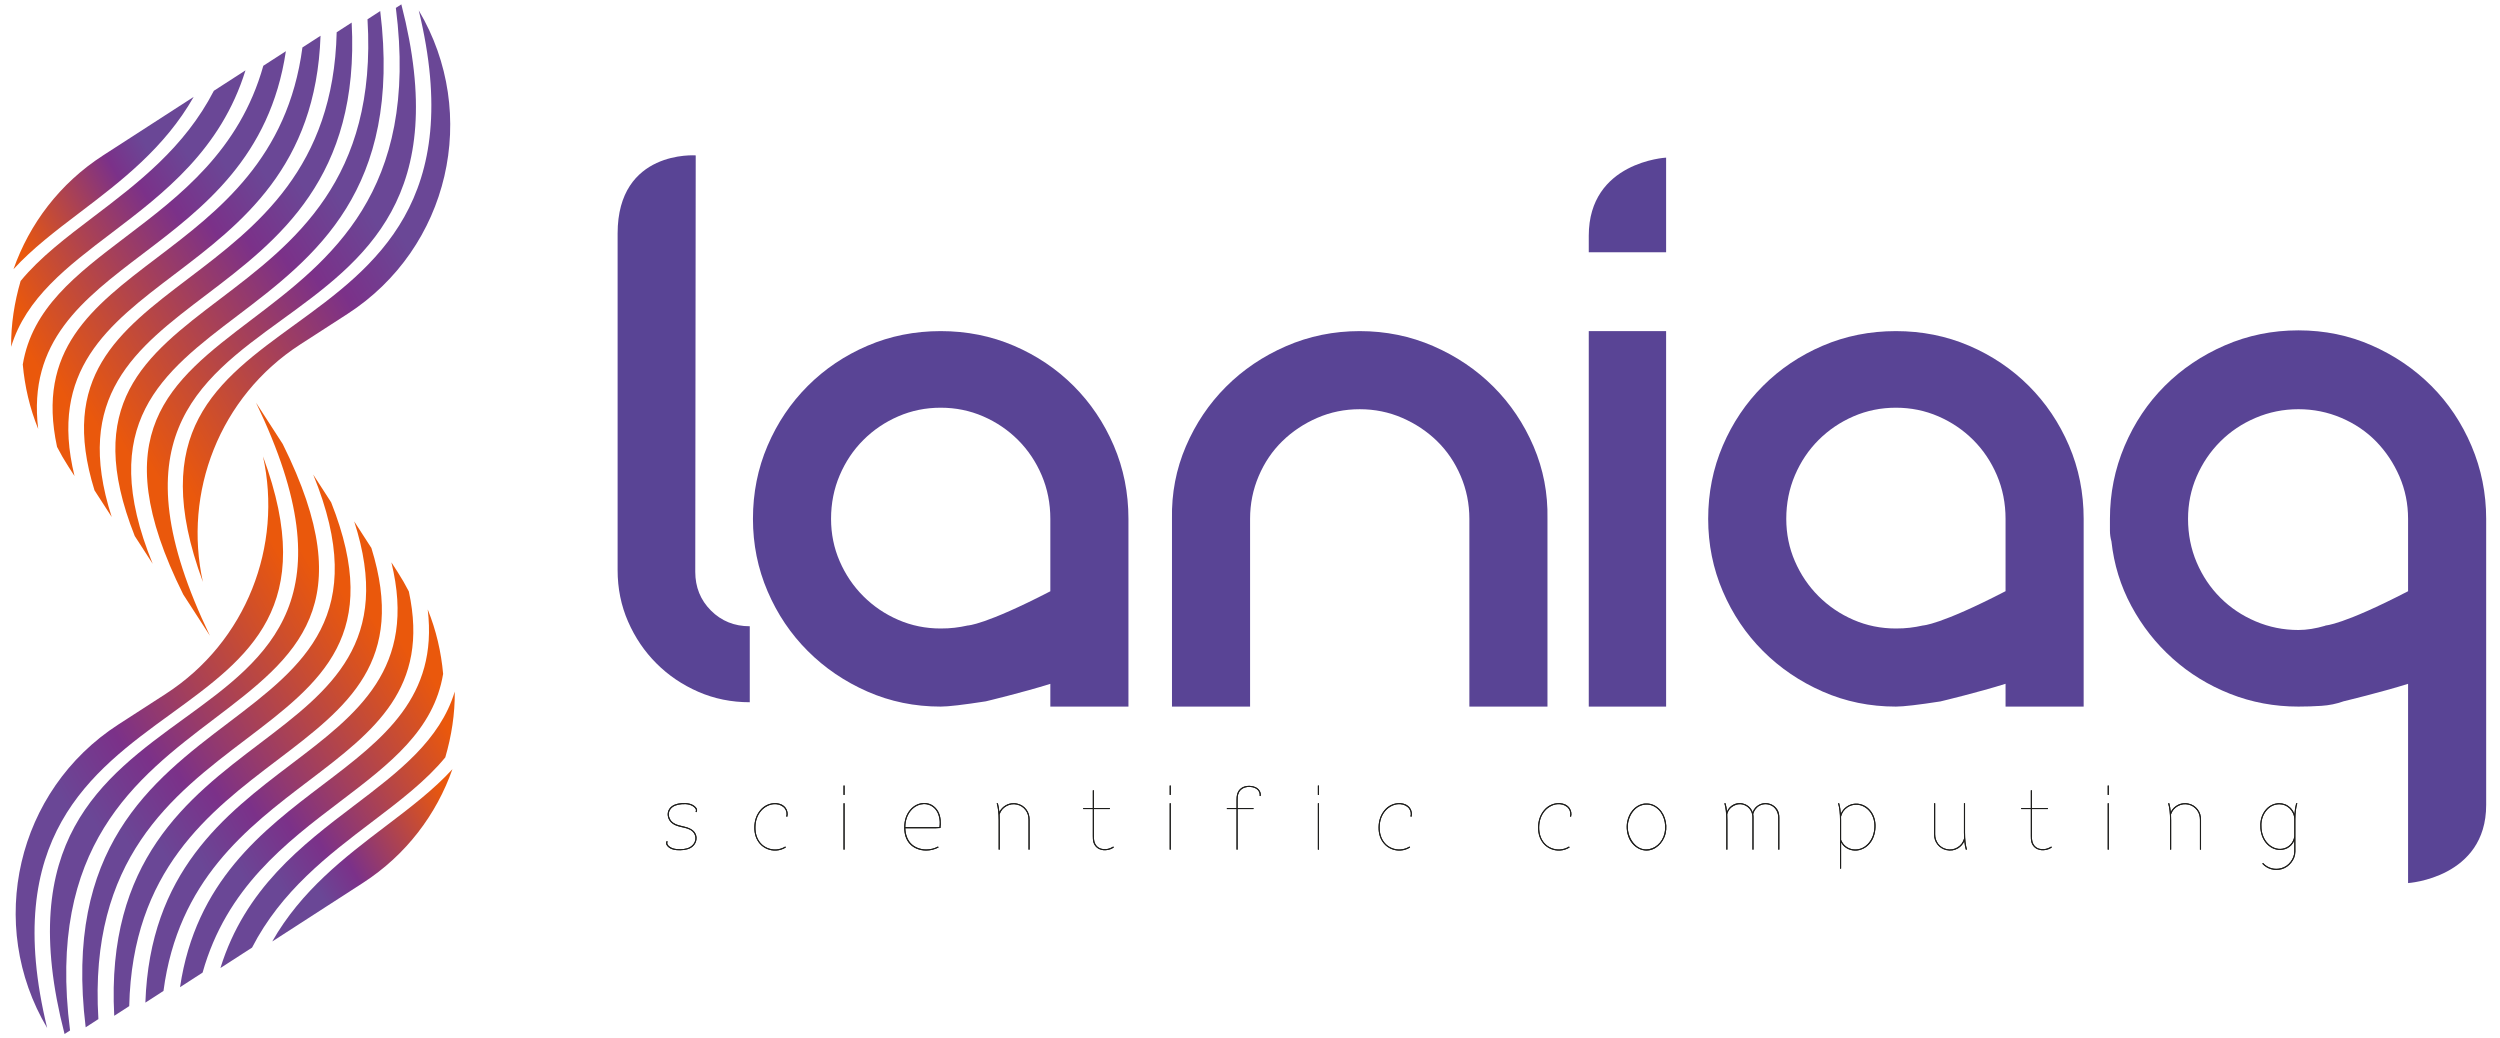 <?xml version="1.0" encoding="UTF-8" standalone="no"?>
<!-- Created with Inkscape (http://www.inkscape.org/) -->

<svg
   xmlns:osb="http://www.openswatchbook.org/uri/2009/osb"
   xmlns:dc="http://purl.org/dc/elements/1.1/"
   xmlns:cc="http://creativecommons.org/ns#"
   xmlns:rdf="http://www.w3.org/1999/02/22-rdf-syntax-ns#"
   xmlns:svg="http://www.w3.org/2000/svg"
   xmlns="http://www.w3.org/2000/svg"
   xmlns:xlink="http://www.w3.org/1999/xlink"
   xmlns:sodipodi="http://sodipodi.sourceforge.net/DTD/sodipodi-0.dtd"
   xmlns:inkscape="http://www.inkscape.org/namespaces/inkscape"
   width="53cm"
   height="22cm"
   viewBox="0 0 530 220"
   version="1.1"
   id="svg4102"
   inkscape:version="0.92.1 r15371"
   sodipodi:docname="laniaq.svg"
   inkscape:export-filename="/dados/Dropbox/WSCAD/wscad-page/images/logos/logos.svg/laniaq.svg.png"
   inkscape:export-xdpi="95"
   inkscape:export-ydpi="95">
  <defs
     id="defs4096">
    <linearGradient
       id="linearGradient5393"
       osb:paint="solid">
      <stop
         style="stop-color:#000000;stop-opacity:1;"
         offset="0"
         id="stop5391" />
    </linearGradient>
    <marker
       style="overflow:visible"
       id="DotS"
       refX="0"
       refY="0"
       orient="auto"
       inkscape:stockid="DotS">
      <path
         transform="matrix(0.2,0,0,0.2,1.48,0.2)"
         style="fill-rule:evenodd;stroke:#000000;stroke-width:1pt;marker-start:none;marker-end:none"
         d="m -2.5,-1 c 0,2.76 -2.24,5 -5,5 -2.76,0 -5,-2.24 -5,-5 0,-2.76 2.24,-5 5,-5 2.76,0 5,2.24 5,5 z"
         id="path5648"
         inkscape:connector-curvature="0" />
    </marker>
    <linearGradient
       id="linearGradient5560">
      <stop
         id="stop5562"
         offset="0"
         style="stop-color:#ffffff;stop-opacity:1;" />
      <stop
         id="stop5564"
         offset="1"
         style="stop-color:#06913d;stop-opacity:1;" />
    </linearGradient>
    <linearGradient
       id="linearGradient5552">
      <stop
         id="stop5554"
         offset="0"
         style="stop-color:#000000;stop-opacity:1;" />
      <stop
         id="stop5556"
         offset="1"
         style="stop-color:#000000;stop-opacity:0;" />
    </linearGradient>
    <inkscape:perspective
       id="perspective4757"
       inkscape:persp3d-origin="372.04723 : 350.78741 : 1"
       inkscape:vp_z="744.09447 : 526.18111 : 1"
       inkscape:vp_y="0 : 1000 : 0"
       inkscape:vp_x="0 : 526.18111 : 1"
       sodipodi:type="inkscape:persp3d" />
    <inkscape:perspective
       sodipodi:type="inkscape:persp3d"
       inkscape:vp_x="0 : 0.50000002 : 1"
       inkscape:vp_y="0 : 1000 : 0"
       inkscape:vp_z="0.99999998 : 0.50000002 : 1"
       inkscape:persp3d-origin="0.49999999 : 0.33333334 : 1"
       id="perspective4848" />
    <inkscape:perspective
       sodipodi:type="inkscape:persp3d"
       inkscape:vp_x="0 : 0.50000002 : 1"
       inkscape:vp_y="0 : 1000 : 0"
       inkscape:vp_z="0.99999998 : 0.50000002 : 1"
       inkscape:persp3d-origin="0.49999999 : 0.33333334 : 1"
       id="perspective4958" />
    <inkscape:perspective
       sodipodi:type="inkscape:persp3d"
       inkscape:vp_x="0 : 0.50000002 : 1"
       inkscape:vp_y="0 : 1000 : 0"
       inkscape:vp_z="0.99999998 : 0.50000002 : 1"
       inkscape:persp3d-origin="0.49999999 : 0.33333334 : 1"
       id="perspective4958-9" />
    <inkscape:perspective
       sodipodi:type="inkscape:persp3d"
       inkscape:vp_x="0 : 0.50000002 : 1"
       inkscape:vp_y="0 : 1000 : 0"
       inkscape:vp_z="0.99999998 : 0.50000002 : 1"
       inkscape:persp3d-origin="0.49999999 : 0.33333334 : 1"
       id="perspective4958-6" />
    <inkscape:perspective
       sodipodi:type="inkscape:persp3d"
       inkscape:vp_x="0 : 0.50000002 : 1"
       inkscape:vp_y="0 : 1000 : 0"
       inkscape:vp_z="0.99999998 : 0.50000002 : 1"
       inkscape:persp3d-origin="0.49999999 : 0.33333334 : 1"
       id="perspective4958-1" />
    <inkscape:perspective
       sodipodi:type="inkscape:persp3d"
       inkscape:vp_x="0 : 0.50000002 : 1"
       inkscape:vp_y="0 : 1000 : 0"
       inkscape:vp_z="0.99999998 : 0.50000002 : 1"
       inkscape:persp3d-origin="0.49999999 : 0.33333334 : 1"
       id="perspective4958-2" />
    <radialGradient
       gradientUnits="userSpaceOnUse"
       r="9.533"
       fy="527.904"
       fx="-16.478"
       cy="527.904"
       cx="-16.478"
       id="radialGradient5570"
       xlink:href="#linearGradient5560"
       inkscape:collect="always" />
    <radialGradient
       r="9.533"
       fy="527.904"
       fx="-16.478"
       cy="527.904"
       cx="-16.478"
       gradientUnits="userSpaceOnUse"
       id="radialGradient6775"
       xlink:href="#linearGradient5560"
       inkscape:collect="always" />
    <radialGradient
       r="9.533"
       fy="527.904"
       fx="-16.478"
       cy="527.904"
       cx="-16.478"
       gradientUnits="userSpaceOnUse"
       id="radialGradient6783"
       xlink:href="#linearGradient5560"
       inkscape:collect="always" />
    <clipPath
       clipPathUnits="userSpaceOnUse"
       id="clipPath18">
      <path
         d="M 0,172 H 322 V 0 H 0 Z"
         id="path16"
         inkscape:connector-curvature="0" />
    </clipPath>
    <clipPath
       clipPathUnits="userSpaceOnUse"
       id="clipPath120">
      <path
         d="M 55.86,107.484 C 47.188,101.191 39.564,95.642 45.687,79.079 v 0 c -2.175,9.832 1.783,20.408 10.737,26.192 v 0 l 5.209,3.366 c 11.236,7.259 14.62,22.06 7.854,33.467 v 0 c 5.102,-20.976 -4.825,-28.232 -13.627,-34.62"
         id="path118"
         inkscape:connector-curvature="0" />
    </clipPath>
    <linearGradient
       x1="0"
       y1="0"
       x2="1"
       y2="0"
       gradientUnits="userSpaceOnUse"
       gradientTransform="matrix(45.143,26.063,26.063,-45.143,35.016,97.561)"
       spreadMethod="pad"
       id="linearGradient136">
      <stop
         style="stop-opacity:1;stop-color:#ea580c"
         offset="0"
         id="stop126" />
      <stop
         style="stop-opacity:1;stop-color:#ea580c"
         offset="0.073"
         id="stop128" />
      <stop
         style="stop-opacity:1;stop-color:#7b3189"
         offset="0.565"
         id="stop130" />
      <stop
         style="stop-opacity:1;stop-color:#6a4796"
         offset="0.73"
         id="stop132" />
      <stop
         style="stop-opacity:1;stop-color:#6a4796"
         offset="1"
         id="stop134" />
    </linearGradient>
    <clipPath
       clipPathUnits="userSpaceOnUse"
       id="clipPath146">
      <path
         d="m 67.279,142.582 -0.316,-0.204 c 2.59,-20.306 -7.24,-27.793 -15.936,-34.392 v 0 C 41.96,101.105 34.669,95.486 43.516,77.704 v 0 l 2.944,-4.557 c -10.342,21.487 -1.513,27.982 7.881,34.8 v 0 c 9.197,6.674 18.704,13.581 13.227,34.823 v 0 z"
         id="path144"
         inkscape:connector-curvature="0" />
    </clipPath>
    <linearGradient
       x1="0"
       y1="0"
       x2="1"
       y2="0"
       gradientUnits="userSpaceOnUse"
       gradientTransform="matrix(46.214,26.682,26.682,-46.214,33.79,94.55)"
       spreadMethod="pad"
       id="linearGradient162">
      <stop
         style="stop-opacity:1;stop-color:#ea580c"
         offset="0"
         id="stop152" />
      <stop
         style="stop-opacity:1;stop-color:#ea580c"
         offset="0.073"
         id="stop154" />
      <stop
         style="stop-opacity:1;stop-color:#7b3189"
         offset="0.565"
         id="stop156" />
      <stop
         style="stop-opacity:1;stop-color:#6a4796"
         offset="0.73"
         id="stop158" />
      <stop
         style="stop-opacity:1;stop-color:#6a4796"
         offset="1"
         id="stop160" />
    </linearGradient>
    <clipPath
       clipPathUnits="userSpaceOnUse"
       id="clipPath172">
      <path
         d="M 63.837,141.124 C 64.91,123.453 55.732,116.47 47.561,110.269 v 0 C 39.237,103.953 32.404,98.707 38.172,84.143 v 0 l 1.979,-3.064 c -6.315,15.474 1.037,21.057 9.346,27.362 v 0 c 8.532,6.474 18.163,13.824 15.743,33.589 v 0 z"
         id="path170"
         inkscape:connector-curvature="0" />
    </clipPath>
    <linearGradient
       x1="0"
       y1="0"
       x2="1"
       y2="0"
       gradientUnits="userSpaceOnUse"
       gradientTransform="matrix(45.367,26.193,26.193,-45.367,29.933,98.413)"
       spreadMethod="pad"
       id="linearGradient188">
      <stop
         style="stop-opacity:1;stop-color:#ea580c"
         offset="0"
         id="stop178" />
      <stop
         style="stop-opacity:1;stop-color:#ea580c"
         offset="0.073"
         id="stop180" />
      <stop
         style="stop-opacity:1;stop-color:#7b3189"
         offset="0.565"
         id="stop182" />
      <stop
         style="stop-opacity:1;stop-color:#6a4796"
         offset="0.73"
         id="stop184" />
      <stop
         style="stop-opacity:1;stop-color:#6a4796"
         offset="1"
         id="stop186" />
    </linearGradient>
    <clipPath
       clipPathUnits="userSpaceOnUse"
       id="clipPath198">
      <path
         d="M 60.438,139.693 C 60.092,124.724 51.665,118.298 44.094,112.551 v 0 C 36.319,106.652 29.856,101.678 33.734,89.18 v 0 l 1.898,-2.938 c -4.301,13.315 2.627,18.585 10.399,24.481 v 0 c 8,6.071 16.968,12.914 16.06,30.038 v 0 z"
         id="path196"
         inkscape:connector-curvature="0" />
    </clipPath>
    <linearGradient
       x1="0"
       y1="0"
       x2="1"
       y2="0"
       gradientUnits="userSpaceOnUse"
       gradientTransform="matrix(43.603,25.174,25.174,-43.603,26.984,100.87)"
       spreadMethod="pad"
       id="linearGradient214">
      <stop
         style="stop-opacity:1;stop-color:#ea580c"
         offset="0"
         id="stop204" />
      <stop
         style="stop-opacity:1;stop-color:#ea580c"
         offset="0.073"
         id="stop206" />
      <stop
         style="stop-opacity:1;stop-color:#7b3189"
         offset="0.565"
         id="stop208" />
      <stop
         style="stop-opacity:1;stop-color:#6a4796"
         offset="0.73"
         id="stop210" />
      <stop
         style="stop-opacity:1;stop-color:#6a4796"
         offset="1"
         id="stop212" />
    </linearGradient>
    <clipPath
       clipPathUnits="userSpaceOnUse"
       id="clipPath224">
      <path
         d="M 56.66,138.018 C 55.049,125.829 47.493,120.045 40.626,114.834 v 0 C 33.394,109.346 27.302,104.656 29.603,93.973 v 0 c 0.375,-0.734 0.79,-1.456 1.246,-2.162 v 0 l 0.681,-1.053 c -2.859,11.694 3.712,16.693 11.034,22.248 v 0 c 7.39,5.608 15.597,11.883 16.094,26.302 v 0 z"
         id="path222"
         inkscape:connector-curvature="0" />
    </clipPath>
    <linearGradient
       x1="0"
       y1="0"
       x2="1"
       y2="0"
       gradientUnits="userSpaceOnUse"
       gradientTransform="matrix(41.45,23.931,23.931,-41.45,24.328,103.044)"
       spreadMethod="pad"
       id="linearGradient240">
      <stop
         style="stop-opacity:1;stop-color:#ea580c"
         offset="0"
         id="stop230" />
      <stop
         style="stop-opacity:1;stop-color:#ea580c"
         offset="0.073"
         id="stop232" />
      <stop
         style="stop-opacity:1;stop-color:#7b3189"
         offset="0.565"
         id="stop234" />
      <stop
         style="stop-opacity:1;stop-color:#6a4796"
         offset="0.73"
         id="stop236" />
      <stop
         style="stop-opacity:1;stop-color:#6a4796"
         offset="1"
         id="stop238" />
    </linearGradient>
    <clipPath
       clipPathUnits="userSpaceOnUse"
       id="clipPath250">
      <path
         d="m 52.348,135.997 c -2.623,-9.341 -9.179,-14.321 -15.189,-18.881 v 0 c -5.483,-4.161 -10.31,-7.863 -11.334,-14.059 v 0 c 0.215,-2.405 0.761,-4.799 1.7,-7.107 v 0 c -1.167,9.658 4.888,14.268 11.571,19.338 v 0 c 6.672,5.062 14.004,10.672 15.739,22.316 v 0 z"
         id="path248"
         inkscape:connector-curvature="0" />
    </clipPath>
    <linearGradient
       x1="0"
       y1="0"
       x2="1"
       y2="0"
       gradientUnits="userSpaceOnUse"
       gradientTransform="matrix(38.519,22.239,22.239,-38.519,21.92,105.657)"
       spreadMethod="pad"
       id="linearGradient266">
      <stop
         style="stop-opacity:1;stop-color:#ea580c"
         offset="0"
         id="stop256" />
      <stop
         style="stop-opacity:1;stop-color:#ea580c"
         offset="0.073"
         id="stop258" />
      <stop
         style="stop-opacity:1;stop-color:#7b3189"
         offset="0.565"
         id="stop260" />
      <stop
         style="stop-opacity:1;stop-color:#6a4796"
         offset="0.73"
         id="stop262" />
      <stop
         style="stop-opacity:1;stop-color:#6a4796"
         offset="1"
         id="stop264" />
    </linearGradient>
    <clipPath
       clipPathUnits="userSpaceOnUse"
       id="clipPath276">
      <path
         d="m 34.672,126.108 c -4.786,-3.091 -8.117,-7.559 -9.873,-12.543 v 0 c 2.064,2.262 4.661,4.238 7.363,6.289 v 0 c 4.511,3.422 9.319,7.102 12.507,12.713 v 0 z"
         id="path274"
         inkscape:connector-curvature="0" />
    </clipPath>
    <linearGradient
       x1="0"
       y1="0"
       x2="1"
       y2="0"
       gradientUnits="userSpaceOnUse"
       gradientTransform="matrix(23.13,13.354,13.354,-23.13,23.169,116.389)"
       spreadMethod="pad"
       id="linearGradient292">
      <stop
         style="stop-opacity:1;stop-color:#ea580c"
         offset="0"
         id="stop282" />
      <stop
         style="stop-opacity:1;stop-color:#ea580c"
         offset="0.073"
         id="stop284" />
      <stop
         style="stop-opacity:1;stop-color:#7b3189"
         offset="0.565"
         id="stop286" />
      <stop
         style="stop-opacity:1;stop-color:#6a4796"
         offset="0.73"
         id="stop288" />
      <stop
         style="stop-opacity:1;stop-color:#6a4796"
         offset="1"
         id="stop290" />
    </linearGradient>
    <clipPath
       clipPathUnits="userSpaceOnUse"
       id="clipPath302">
      <path
         d="m 46.894,133.239 c -3.213,-6.238 -8.378,-10.18 -13.202,-13.841 v 0 c -3.096,-2.349 -5.986,-4.549 -8.106,-7.132 v 0 c -0.688,-2.354 -1.07,-4.793 -1.045,-7.258 v 0 c 1.633,5.383 6.193,8.848 11.088,12.563 v 0 c 5.773,4.38 12.039,9.172 14.752,17.92 v 0 z"
         id="path300"
         inkscape:connector-curvature="0" />
    </clipPath>
    <linearGradient
       x1="0"
       y1="0"
       x2="1"
       y2="0"
       gradientUnits="userSpaceOnUse"
       gradientTransform="matrix(32.58,18.81,18.81,-32.58,21.171,110.845)"
       spreadMethod="pad"
       id="linearGradient318">
      <stop
         style="stop-opacity:1;stop-color:#ea580c"
         offset="0"
         id="stop308" />
      <stop
         style="stop-opacity:1;stop-color:#ea580c"
         offset="0.073"
         id="stop310" />
      <stop
         style="stop-opacity:1;stop-color:#7b3189"
         offset="0.565"
         id="stop312" />
      <stop
         style="stop-opacity:1;stop-color:#6a4796"
         offset="0.73"
         id="stop314" />
      <stop
         style="stop-opacity:1;stop-color:#6a4796"
         offset="1"
         id="stop316" />
    </linearGradient>
    <clipPath
       clipPathUnits="userSpaceOnUse"
       id="clipPath328">
      <path
         d="M 41.576,66.729 36.367,63.363 C 25.131,56.104 21.747,41.303 28.513,29.896 v 0 c -5.102,20.976 4.825,28.232 13.626,34.62 v 0 c 8.673,6.293 16.297,11.842 10.174,28.405 v 0 C 54.487,83.09 50.531,72.513 41.576,66.729"
         id="path326"
         inkscape:connector-curvature="0" />
    </clipPath>
    <linearGradient
       x1="0"
       y1="0"
       x2="1"
       y2="0"
       gradientUnits="userSpaceOnUse"
       gradientTransform="matrix(-45.143,-26.063,-26.063,45.143,62.984,74.439)"
       spreadMethod="pad"
       id="linearGradient344">
      <stop
         style="stop-opacity:1;stop-color:#ea580c"
         offset="0"
         id="stop334" />
      <stop
         style="stop-opacity:1;stop-color:#ea580c"
         offset="0.073"
         id="stop336" />
      <stop
         style="stop-opacity:1;stop-color:#7b3189"
         offset="0.565"
         id="stop338" />
      <stop
         style="stop-opacity:1;stop-color:#6a4796"
         offset="0.73"
         id="stop340" />
      <stop
         style="stop-opacity:1;stop-color:#6a4796"
         offset="1"
         id="stop342" />
    </linearGradient>
    <clipPath
       clipPathUnits="userSpaceOnUse"
       id="clipPath354">
      <path
         d="M 43.659,64.053 C 34.462,57.379 24.955,50.472 30.431,29.23 v 0 l 0.29,0.188 0.316,0.204 c -2.59,20.306 7.24,27.793 15.936,34.392 v 0 c 9.067,6.881 16.358,12.5 7.511,30.282 v 0 L 51.54,98.853 C 61.882,77.366 53.053,70.87 43.659,64.053"
         id="path352"
         inkscape:connector-curvature="0" />
    </clipPath>
    <linearGradient
       x1="0"
       y1="0"
       x2="1"
       y2="0"
       gradientUnits="userSpaceOnUse"
       gradientTransform="matrix(-46.214,-26.682,-26.682,46.214,64.21,77.45)"
       spreadMethod="pad"
       id="linearGradient370">
      <stop
         style="stop-opacity:1;stop-color:#ea580c"
         offset="0"
         id="stop360" />
      <stop
         style="stop-opacity:1;stop-color:#ea580c"
         offset="0.073"
         id="stop362" />
      <stop
         style="stop-opacity:1;stop-color:#7b3189"
         offset="0.565"
         id="stop364" />
      <stop
         style="stop-opacity:1;stop-color:#6a4796"
         offset="0.73"
         id="stop366" />
      <stop
         style="stop-opacity:1;stop-color:#6a4796"
         offset="1"
         id="stop368" />
    </linearGradient>
    <clipPath
       clipPathUnits="userSpaceOnUse"
       id="clipPath380">
      <path
         d="M 48.503,63.559 C 39.971,57.085 30.34,49.735 32.76,29.97 v 0 l 1.402,0.906 C 33.089,48.548 42.268,55.53 50.44,61.731 v 0 c 8.323,6.316 15.156,11.562 9.388,26.126 v 0 l -1.979,3.064 C 64.164,75.447 56.812,69.864 48.503,63.559"
         id="path378"
         inkscape:connector-curvature="0" />
    </clipPath>
    <linearGradient
       x1="0"
       y1="0"
       x2="1"
       y2="0"
       gradientUnits="userSpaceOnUse"
       gradientTransform="matrix(-45.367,-26.193,-26.193,45.367,68.067,73.587)"
       spreadMethod="pad"
       id="linearGradient396">
      <stop
         style="stop-opacity:1;stop-color:#ea580c"
         offset="0"
         id="stop386" />
      <stop
         style="stop-opacity:1;stop-color:#ea580c"
         offset="0.073"
         id="stop388" />
      <stop
         style="stop-opacity:1;stop-color:#7b3189"
         offset="0.565"
         id="stop390" />
      <stop
         style="stop-opacity:1;stop-color:#6a4796"
         offset="0.73"
         id="stop392" />
      <stop
         style="stop-opacity:1;stop-color:#6a4796"
         offset="1"
         id="stop394" />
    </linearGradient>
    <clipPath
       clipPathUnits="userSpaceOnUse"
       id="clipPath406">
      <path
         d="M 51.97,61.277 C 43.969,55.206 35.001,48.364 35.909,31.239 v 0 l 1.653,1.068 c 0.346,14.969 8.773,21.396 16.344,27.142 v 0 c 7.776,5.899 14.238,10.873 10.36,23.372 v 0 l -1.898,2.938 C 66.669,72.443 59.741,67.173 51.97,61.277"
         id="path404"
         inkscape:connector-curvature="0" />
    </clipPath>
    <linearGradient
       x1="0"
       y1="0"
       x2="1"
       y2="0"
       gradientUnits="userSpaceOnUse"
       gradientTransform="matrix(-43.603,-25.174,-25.174,43.603,71.016,71.13)"
       spreadMethod="pad"
       id="linearGradient422">
      <stop
         style="stop-opacity:1;stop-color:#ea580c"
         offset="0"
         id="stop412" />
      <stop
         style="stop-opacity:1;stop-color:#ea580c"
         offset="0.073"
         id="stop414" />
      <stop
         style="stop-opacity:1;stop-color:#7b3189"
         offset="0.565"
         id="stop416" />
      <stop
         style="stop-opacity:1;stop-color:#6a4796"
         offset="0.73"
         id="stop418" />
      <stop
         style="stop-opacity:1;stop-color:#6a4796"
         offset="1"
         id="stop420" />
    </linearGradient>
    <clipPath
       clipPathUnits="userSpaceOnUse"
       id="clipPath432">
      <path
         d="M 55.436,58.994 C 48.046,53.386 39.839,47.111 39.343,32.692 v 0 l 1.997,1.29 c 1.612,12.189 9.167,17.973 16.033,23.184 v 0 c 7.233,5.488 13.325,10.178 11.024,20.862 v 0 c -0.376,0.733 -0.79,1.455 -1.246,2.161 v 0 L 66.47,81.242 C 69.329,69.548 62.758,64.549 55.436,58.994"
         id="path430"
         inkscape:connector-curvature="0" />
    </clipPath>
    <linearGradient
       x1="0"
       y1="0"
       x2="1"
       y2="0"
       gradientUnits="userSpaceOnUse"
       gradientTransform="matrix(-41.45,-23.931,-23.931,41.45,73.672,68.956)"
       spreadMethod="pad"
       id="linearGradient448">
      <stop
         style="stop-opacity:1;stop-color:#ea580c"
         offset="0"
         id="stop438" />
      <stop
         style="stop-opacity:1;stop-color:#ea580c"
         offset="0.073"
         id="stop440" />
      <stop
         style="stop-opacity:1;stop-color:#7b3189"
         offset="0.565"
         id="stop442" />
      <stop
         style="stop-opacity:1;stop-color:#6a4796"
         offset="0.73"
         id="stop444" />
      <stop
         style="stop-opacity:1;stop-color:#6a4796"
         offset="1"
         id="stop446" />
    </linearGradient>
    <clipPath
       clipPathUnits="userSpaceOnUse"
       id="clipPath458">
      <path
         d="M 58.904,56.712 C 52.232,51.65 44.9,46.04 43.165,34.396 v 0 l 2.487,1.607 c 2.623,9.341 9.18,14.321 15.189,18.881 v 0 c 5.484,4.16 10.31,7.864 11.335,14.059 v 0 c -0.216,2.405 -0.762,4.799 -1.701,7.107 v 0 C 71.642,66.392 65.587,61.782 58.904,56.712"
         id="path456"
         inkscape:connector-curvature="0" />
    </clipPath>
    <linearGradient
       x1="0"
       y1="0"
       x2="1"
       y2="0"
       gradientUnits="userSpaceOnUse"
       gradientTransform="matrix(-38.519,-22.239,-22.239,38.519,76.08,66.343)"
       spreadMethod="pad"
       id="linearGradient474">
      <stop
         style="stop-opacity:1;stop-color:#ea580c"
         offset="0"
         id="stop464" />
      <stop
         style="stop-opacity:1;stop-color:#ea580c"
         offset="0.073"
         id="stop466" />
      <stop
         style="stop-opacity:1;stop-color:#7b3189"
         offset="0.565"
         id="stop468" />
      <stop
         style="stop-opacity:1;stop-color:#6a4796"
         offset="0.73"
         id="stop470" />
      <stop
         style="stop-opacity:1;stop-color:#6a4796"
         offset="1"
         id="stop472" />
    </linearGradient>
    <clipPath
       clipPathUnits="userSpaceOnUse"
       id="clipPath484">
      <path
         d="M 65.838,52.147 C 61.327,48.724 56.519,45.044 53.331,39.434 v 0 l 9.998,6.458 c 4.785,3.09 8.116,7.559 9.872,12.543 v 0 C 71.137,56.173 68.54,54.197 65.838,52.147"
         id="path482"
         inkscape:connector-curvature="0" />
    </clipPath>
    <linearGradient
       x1="0"
       y1="0"
       x2="1"
       y2="0"
       gradientUnits="userSpaceOnUse"
       gradientTransform="matrix(-23.13,-13.354,-13.354,23.13,74.831,55.611)"
       spreadMethod="pad"
       id="linearGradient500">
      <stop
         style="stop-opacity:1;stop-color:#ea580c"
         offset="0"
         id="stop490" />
      <stop
         style="stop-opacity:1;stop-color:#ea580c"
         offset="0.073"
         id="stop492" />
      <stop
         style="stop-opacity:1;stop-color:#7b3189"
         offset="0.565"
         id="stop494" />
      <stop
         style="stop-opacity:1;stop-color:#6a4796"
         offset="0.73"
         id="stop496" />
      <stop
         style="stop-opacity:1;stop-color:#6a4796"
         offset="1"
         id="stop498" />
    </linearGradient>
    <clipPath
       clipPathUnits="userSpaceOnUse"
       id="clipPath510">
      <path
         d="M 62.371,54.429 C 56.598,50.049 50.332,45.257 47.619,36.508 v 0 l 3.488,2.253 c 3.213,6.238 8.378,10.18 13.201,13.84 v 0 c 3.097,2.349 5.986,4.55 8.106,7.133 v 0 c 0.687,2.354 1.07,4.793 1.045,7.258 v 0 C 71.826,61.609 67.266,58.144 62.371,54.429"
         id="path508"
         inkscape:connector-curvature="0" />
    </clipPath>
    <linearGradient
       x1="0"
       y1="0"
       x2="1"
       y2="0"
       gradientUnits="userSpaceOnUse"
       gradientTransform="matrix(-32.58,-18.81,-18.81,32.58,76.829,61.155)"
       spreadMethod="pad"
       id="linearGradient526">
      <stop
         style="stop-opacity:1;stop-color:#ea580c"
         offset="0"
         id="stop516" />
      <stop
         style="stop-opacity:1;stop-color:#ea580c"
         offset="0.073"
         id="stop518" />
      <stop
         style="stop-opacity:1;stop-color:#7b3189"
         offset="0.565"
         id="stop520" />
      <stop
         style="stop-opacity:1;stop-color:#6a4796"
         offset="0.73"
         id="stop522" />
      <stop
         style="stop-opacity:1;stop-color:#6a4796"
         offset="1"
         id="stop524" />
    </linearGradient>
    <clipPath
       clipPathUnits="userSpaceOnUse"
       id="clipPath536">
      <path
         d="M 0,172 H 322 V 0 H 0 Z"
         id="path534"
         inkscape:connector-curvature="0" />
    </clipPath>
    <linearGradient
       inkscape:collect="always"
       xlink:href="#linearGradient5393"
       id="linearGradient6959"
       gradientUnits="userSpaceOnUse"
       gradientTransform="matrix(1.21,0,0,1.21,70.424,-0.759)"
       x1="71.901"
       y1="153.882"
       x2="177.476"
       y2="153.882" />
    <linearGradient
       inkscape:collect="always"
       xlink:href="#linearGradient5393"
       id="linearGradient7051"
       gradientUnits="userSpaceOnUse"
       gradientTransform="matrix(1.21,0,0,1.21,585.252,-2)"
       x1="71.901"
       y1="153.882"
       x2="177.476"
       y2="153.882" />
  </defs>
  <sodipodi:namedview
     id="base"
     pagecolor="#ffffff"
     bordercolor="#666666"
     borderopacity="0.188"
     inkscape:pageopacity="0.14509804"
     inkscape:pageshadow="2"
     inkscape:zoom="0.5"
     inkscape:cx="879.3633"
     inkscape:cy="-33.815586"
     inkscape:document-units="mm"
     inkscape:current-layer="layer1"
     showgrid="false"
     units="cm"
     inkscape:window-width="3840"
     inkscape:window-height="2031"
     inkscape:window-x="0"
     inkscape:window-y="55"
     inkscape:window-maximized="1"
     showguides="true"
     scale-x="1">
    <inkscape:grid
       type="xygrid"
       id="grid155" />
  </sodipodi:namedview>
  <g
     inkscape:label="Camada 1"
     inkscape:groupmode="layer"
     id="layer1"
     transform="translate(0,-77)">
    <flowRoot
       xml:space="preserve"
       id="flowRoot4079"
       style="font-style:normal;font-weight:normal;font-size:40px;line-height:1.25;font-family:sans-serif;letter-spacing:0px;word-spacing:0px;fill:#000000;fill-opacity:1;stroke:none"
       transform="translate(-6.35,22.225)"><flowRegion
         id="flowRegion4081"><rect
           id="rect4083"
           width="1196.393"
           height="229.397"
           x="-543.494"
           y="466.56" /></flowRegion><flowPara
         id="flowPara4085" /></flowRoot>    <g
       id="g5026"
       transform="matrix(8.984,0,0,8.984,-4452.227,-2204.994)">
      <g
         id="g12"
         transform="matrix(0.214,0,0,-0.214,490.584,284.662)">
        <g
           clip-path="url(#clipPath18)"
           id="g14">
          <g
             transform="translate(99.301,54.643)"
             id="g20">
            <path
               inkscape:connector-curvature="0"
               id="path22"
               style="fill:#1d1d1b;fill-opacity:1;fill-rule:nonzero;stroke:none"
               d="M 0,0 C 0.301,-0.071 0.539,-0.198 0.722,-0.396 0.777,-0.46 0.825,-0.523 0.849,-0.587 0.896,-0.714 0.88,-0.833 0.809,-0.952 l -0.103,0.063 c 0.056,0.08 0.064,0.167 0.032,0.262 -0.024,0.048 -0.056,0.096 -0.103,0.151 -0.167,0.175 -0.381,0.294 -0.659,0.357 -0.214,0.056 -0.476,0.072 -0.77,0.048 C -1.095,-0.095 -1.341,-0.15 -1.54,-0.229 -1.793,-0.333 -1.984,-0.491 -2.103,-0.689 -2.246,-0.92 -2.277,-1.182 -2.206,-1.46 -2.135,-1.722 -2,-1.943 -1.762,-2.11 -1.571,-2.245 -1.42,-2.309 -1.183,-2.38 -1,-2.436 -0.96,-2.443 -0.746,-2.491 l 0.206,-0.048 c 0.27,-0.064 0.484,-0.135 0.643,-0.222 0.23,-0.119 0.413,-0.261 0.532,-0.444 0.15,-0.231 0.214,-0.484 0.174,-0.762 -0.039,-0.269 -0.151,-0.5 -0.349,-0.698 -0.175,-0.183 -0.397,-0.31 -0.674,-0.381 -0.215,-0.063 -0.469,-0.096 -0.762,-0.103 -0.294,-0.008 -0.54,0.016 -0.746,0.071 -0.278,0.063 -0.492,0.19 -0.659,0.373 -0.063,0.071 -0.103,0.135 -0.127,0.198 -0.047,0.136 -0.031,0.254 0.04,0.373 l 0.103,-0.063 c -0.055,-0.087 -0.063,-0.174 -0.031,-0.27 0.023,-0.055 0.055,-0.103 0.103,-0.158 0.15,-0.159 0.349,-0.271 0.603,-0.342 0.19,-0.055 0.428,-0.071 0.706,-0.071 0.286,0.008 0.531,0.032 0.738,0.095 0.254,0.072 0.46,0.199 0.619,0.357 0.182,0.183 0.285,0.389 0.317,0.635 0.032,0.246 -0.024,0.476 -0.159,0.682 -0.103,0.167 -0.261,0.302 -0.476,0.405 -0.151,0.079 -0.357,0.151 -0.618,0.206 l -0.254,0.055 c -0.135,0.033 -0.231,0.064 -0.286,0.072 l -0.23,0.072 c -0.214,0.063 -0.35,0.143 -0.5,0.254 -0.254,0.182 -0.413,0.428 -0.492,0.714 -0.079,0.309 -0.04,0.602 0.119,0.864 0.135,0.223 0.341,0.39 0.619,0.508 0.214,0.088 0.468,0.143 0.777,0.167 0.072,0.008 0.143,0.008 0.206,0.008 C -0.381,0.063 -0.183,0.04 0,0" />
          </g>
          <g
             transform="translate(108.92,54.69)"
             id="g24">
            <path
               inkscape:connector-curvature="0"
               id="path26"
               style="fill:#1d1d1b;fill-opacity:1;fill-rule:nonzero;stroke:none"
               d="M 0,0 C 0.207,-0.023 0.397,-0.071 0.571,-0.15 0.762,-0.246 0.913,-0.373 1.032,-0.531 1.23,-0.81 1.301,-1.174 1.206,-1.499 l -0.119,0.031 c 0.087,0.285 0.032,0.619 -0.151,0.865 -0.103,0.143 -0.246,0.254 -0.42,0.341 -0.159,0.079 -0.333,0.127 -0.532,0.143 -0.317,0.024 -0.627,-0.031 -0.928,-0.175 -0.286,-0.135 -0.54,-0.325 -0.754,-0.579 -0.405,-0.483 -0.603,-1.079 -0.611,-1.793 -0.008,-0.706 0.183,-1.285 0.571,-1.737 0.421,-0.485 1.079,-0.746 1.714,-0.706 0.365,0.023 0.698,0.127 1.008,0.325 l 0.063,-0.104 c -0.325,-0.198 -0.674,-0.317 -1.063,-0.341 -0.674,-0.04 -1.364,0.238 -1.809,0.754 -0.404,0.468 -0.611,1.072 -0.603,1.809 0.008,0.738 0.222,1.365 0.643,1.873 0.222,0.27 0.484,0.476 0.793,0.61 C -0.714,-0.056 -0.42,0 -0.127,0 Z" />
          </g>
          <path
             inkscape:connector-curvature="0"
             id="path28"
             style="fill:#1d1d1b;fill-opacity:1;fill-rule:nonzero;stroke:none"
             d="m 116.445,49.564 h -0.119 v 5.11 h 0.119 z m 0,6.031 h -0.119 v 1.032 h 0.119 z" />
          <g
             transform="translate(124.497,54.429)"
             id="g30">
            <path
               inkscape:connector-curvature="0"
               id="path32"
               style="fill:#1d1d1b;fill-opacity:1;fill-rule:nonzero;stroke:none"
               d="M 0,0 C -0.293,-0.127 -0.547,-0.325 -0.762,-0.587 -1.15,-1.063 -1.349,-1.666 -1.357,-2.389 h 3.404 c 0.143,0 0.262,0.009 0.365,0.017 l 0.024,0.293 C 2.459,-1.737 2.412,-1.429 2.333,-1.15 2.246,-0.825 2.095,-0.563 1.896,-0.349 1.634,-0.071 1.317,0.087 0.944,0.143 0.865,0.15 0.786,0.159 0.698,0.159 0.46,0.15 0.23,0.104 0,0 M 0.96,0.262 C 1.365,0.206 1.698,0.032 1.976,-0.262 2.198,-0.492 2.356,-0.777 2.452,-1.119 2.531,-1.404 2.563,-1.722 2.555,-2.079 2.547,-2.198 2.539,-2.317 2.523,-2.436 v -0.04 L 2.476,-2.483 C 2.356,-2.499 2.214,-2.507 2.047,-2.507 h -3.404 c 0.024,-0.675 0.214,-1.222 0.579,-1.635 0.405,-0.452 1.056,-0.706 1.714,-0.706 0.468,0 0.905,0.103 1.317,0.326 L 2.309,-4.626 C 1.88,-4.848 1.42,-4.967 0.936,-4.967 c -0.69,0 -1.373,0.254 -1.809,0.745 -0.413,0.453 -0.603,1.064 -0.603,1.818 0.008,0.761 0.214,1.396 0.627,1.896 0.23,0.278 0.492,0.485 0.802,0.619 0.245,0.103 0.491,0.159 0.745,0.166 0.088,0 0.175,-0.007 0.262,-0.015" />
          </g>
          <g
             transform="translate(135.171,54.683)"
             id="g34">
            <path
               inkscape:connector-curvature="0"
               id="path36"
               style="fill:#1d1d1b;fill-opacity:1;fill-rule:nonzero;stroke:none"
               d="m 0,0 c 0.103,0 0.214,-0.023 0.317,-0.048 0.413,-0.095 0.746,-0.309 1,-0.642 0.254,-0.333 0.357,-0.714 0.357,-1.135 V -5.118 H 1.555 v 3.293 0.008 c 0,0.388 -0.095,0.746 -0.333,1.055 -0.238,0.31 -0.548,0.516 -0.929,0.603 -0.412,0.096 -0.801,0.04 -1.174,-0.166 -0.372,-0.206 -0.619,-0.508 -0.753,-0.904 0.008,-0.2 0.015,-0.414 0.015,-0.652 v -3.237 h -0.119 v 3.237 c 0,0.762 -0.071,1.389 -0.214,1.873 h 0.127 c 0.079,-0.294 0.135,-0.611 0.167,-0.96 0.166,0.325 0.405,0.572 0.714,0.746 C -0.682,-0.071 -0.397,0 -0.095,0 Z" />
          </g>
          <g
             transform="translate(143.935,56.102)"
             id="g38">
            <path
               inkscape:connector-curvature="0"
               id="path40"
               style="fill:#1d1d1b;fill-opacity:1;fill-rule:nonzero;stroke:none"
               d="M 0,0 V -1.951 H 1.753 V -2.07 H 0 V -5.022 C 0,-5.284 0.016,-5.482 0.047,-5.617 0.095,-5.815 0.182,-5.99 0.309,-6.133 0.444,-6.276 0.603,-6.379 0.793,-6.435 0.976,-6.49 1.167,-6.506 1.38,-6.482 1.65,-6.45 1.904,-6.348 2.134,-6.196 L 2.198,-6.3 C 1.952,-6.466 1.69,-6.562 1.396,-6.593 1.167,-6.625 0.96,-6.602 0.762,-6.538 c -0.215,0.056 -0.389,0.167 -0.54,0.326 -0.143,0.158 -0.246,0.349 -0.294,0.563 -0.039,0.151 -0.047,0.357 -0.047,0.627 v 2.952 h -1.055 v 0.119 h 1.055 V 0 Z" />
          </g>
          <path
             inkscape:connector-curvature="0"
             id="path42"
             style="fill:#1d1d1b;fill-opacity:1;fill-rule:nonzero;stroke:none"
             d="m 152.412,49.564 h -0.119 v 5.11 h 0.119 z m 0,6.031 h -0.119 v 1.032 h 0.119 z" />
          <g
             transform="translate(161.179,56.587)"
             id="g44">
            <path
               inkscape:connector-curvature="0"
               id="path46"
               style="fill:#1d1d1b;fill-opacity:1;fill-rule:nonzero;stroke:none"
               d="m 0,0 c 0.214,-0.008 0.412,-0.056 0.579,-0.135 0.198,-0.095 0.349,-0.23 0.452,-0.396 0.112,-0.183 0.151,-0.373 0.112,-0.588 l -0.112,0.024 c 0.024,0.183 -0.008,0.349 -0.103,0.508 -0.087,0.15 -0.222,0.262 -0.405,0.349 -0.151,0.071 -0.325,0.119 -0.532,0.127 -0.214,0.016 -0.412,-0.008 -0.587,-0.064 -0.19,-0.063 -0.348,-0.166 -0.483,-0.301 -0.127,-0.135 -0.215,-0.309 -0.271,-0.507 -0.031,-0.136 -0.046,-0.327 -0.046,-0.588 v -0.865 h 1.745 v -0.119 h -1.745 v -4.467 h -0.12 v 4.467 h -1.063 v 0.119 h 1.063 v 0.865 c 0,0.269 0.016,0.476 0.056,0.619 0.055,0.214 0.15,0.404 0.293,0.556 0.151,0.158 0.325,0.269 0.54,0.333 0.143,0.047 0.301,0.071 0.468,0.071 C -0.104,0.008 -0.056,0.016 0,0" />
          </g>
          <path
             inkscape:connector-curvature="0"
             id="path48"
             style="fill:#1d1d1b;fill-opacity:1;fill-rule:nonzero;stroke:none"
             d="m 168.751,49.564 h -0.119 v 5.11 h 0.119 z m 0,6.031 h -0.119 v 1.032 h 0.119 z" />
          <g
             transform="translate(177.754,54.69)"
             id="g50">
            <path
               inkscape:connector-curvature="0"
               id="path52"
               style="fill:#1d1d1b;fill-opacity:1;fill-rule:nonzero;stroke:none"
               d="m 0,0 c 0.206,-0.023 0.396,-0.071 0.571,-0.15 0.19,-0.096 0.341,-0.223 0.46,-0.381 0.198,-0.279 0.27,-0.643 0.175,-0.968 l -0.119,0.031 c 0.087,0.285 0.031,0.619 -0.151,0.865 -0.103,0.143 -0.246,0.254 -0.42,0.341 -0.16,0.079 -0.333,0.127 -0.533,0.143 -0.317,0.024 -0.626,-0.031 -0.927,-0.175 -0.286,-0.135 -0.54,-0.325 -0.754,-0.579 -0.405,-0.483 -0.604,-1.079 -0.612,-1.793 -0.007,-0.706 0.183,-1.285 0.572,-1.737 0.421,-0.485 1.079,-0.746 1.714,-0.706 0.365,0.023 0.698,0.127 1.007,0.325 l 0.064,-0.104 c -0.325,-0.198 -0.674,-0.317 -1.064,-0.341 -0.673,-0.04 -1.364,0.238 -1.808,0.754 -0.404,0.468 -0.612,1.072 -0.604,1.809 0.009,0.738 0.223,1.365 0.644,1.873 0.222,0.27 0.483,0.476 0.793,0.61 C -0.715,-0.056 -0.421,0 -0.127,0 Z" />
          </g>
          <g
             transform="translate(195.345,54.69)"
             id="g54">
            <path
               inkscape:connector-curvature="0"
               id="path56"
               style="fill:#1d1d1b;fill-opacity:1;fill-rule:nonzero;stroke:none"
               d="m 0,0 c 0.206,-0.023 0.396,-0.071 0.57,-0.15 0.192,-0.096 0.342,-0.223 0.461,-0.381 0.198,-0.279 0.27,-0.643 0.174,-0.968 l -0.118,0.031 c 0.087,0.285 0.031,0.619 -0.151,0.865 -0.103,0.143 -0.247,0.254 -0.42,0.341 -0.16,0.079 -0.334,0.127 -0.533,0.143 -0.317,0.024 -0.627,-0.031 -0.927,-0.175 -0.286,-0.135 -0.54,-0.325 -0.754,-0.579 -0.406,-0.483 -0.604,-1.079 -0.612,-1.793 -0.007,-0.706 0.183,-1.285 0.572,-1.737 0.421,-0.485 1.079,-0.746 1.714,-0.706 0.365,0.023 0.698,0.127 1.007,0.325 l 0.064,-0.104 c -0.325,-0.198 -0.675,-0.317 -1.064,-0.341 -0.673,-0.04 -1.364,0.238 -1.808,0.754 -0.405,0.468 -0.612,1.072 -0.604,1.809 0.008,0.738 0.223,1.365 0.643,1.873 0.223,0.27 0.484,0.476 0.794,0.61 C -0.715,-0.056 -0.421,0 -0.127,0 Z" />
          </g>
          <g
             transform="translate(204.488,54.492)"
             id="g58">
            <path
               inkscape:connector-curvature="0"
               id="path60"
               style="fill:#1d1d1b;fill-opacity:1;fill-rule:nonzero;stroke:none"
               d="M 0,0 C -0.405,-0.087 -0.746,-0.302 -1.04,-0.643 -1.333,-0.984 -1.523,-1.389 -1.627,-1.873 -1.904,-3.189 -1.111,-4.642 0,-4.872 0.904,-5.055 1.856,-4.499 2.253,-3.499 2.649,-2.491 2.412,-1.222 1.706,-0.523 1.316,-0.143 0.872,0.048 0.364,0.04 0.245,0.04 0.118,0.023 0,0 m 1.785,-0.437 c 0.745,-0.729 1.008,-2.062 0.579,-3.102 -0.428,-1.047 -1.42,-1.674 -2.388,-1.443 -0.58,0.127 -1.111,0.546 -1.428,1.126 -0.318,0.595 -0.429,1.333 -0.294,2.007 0.096,0.5 0.302,0.929 0.611,1.286 0.31,0.357 0.683,0.586 1.111,0.682 0.127,0.031 0.253,0.039 0.388,0.039 0.54,0.009 1.008,-0.198 1.421,-0.595" />
          </g>
          <g
             transform="translate(215.742,54.571)"
             id="g62">
            <path
               inkscape:connector-curvature="0"
               id="path64"
               style="fill:#1d1d1b;fill-opacity:1;fill-rule:nonzero;stroke:none"
               d="m 0,0 c 0.293,-0.127 0.531,-0.325 0.698,-0.595 0.056,-0.088 0.095,-0.182 0.135,-0.286 0.135,0.373 0.373,0.644 0.714,0.825 0.23,0.119 0.468,0.183 0.73,0.175 C 2.476,0.119 2.674,0.071 2.856,0 3.149,-0.127 3.38,-0.325 3.555,-0.595 3.721,-0.864 3.776,-1.158 3.776,-1.483 V -5.007 H 3.657 v 3.524 0.007 c 0,0.595 -0.308,1.143 -0.848,1.366 C 2.428,0.048 1.976,0.04 1.603,-0.158 1.253,-0.341 0.983,-0.698 0.896,-1.087 0.92,-1.222 0.928,-1.349 0.928,-1.483 V -5.007 H 0.81 v 3.524 0.007 c 0,0.127 -0.009,0.254 -0.033,0.373 H 0.77 v 0.016 c -0.033,0.15 -0.087,0.294 -0.175,0.429 -0.158,0.254 -0.373,0.429 -0.643,0.548 -0.785,0.348 -1.777,-0.175 -1.92,-1.008 0.008,-0.199 0.016,-0.413 0.016,-0.652 v -3.237 h -0.119 v 3.237 c 0,0.762 -0.072,1.389 -0.214,1.874 h 0.127 c 0.079,-0.279 0.135,-0.58 0.166,-0.905 0.143,0.333 0.373,0.579 0.69,0.745 0.223,0.119 0.461,0.183 0.723,0.175 C -0.373,0.119 -0.183,0.071 0,0" />
          </g>
          <g
             transform="translate(227.026,54.223)"
             id="g66">
            <path
               inkscape:connector-curvature="0"
               id="path68"
               style="fill:#1d1d1b;fill-opacity:1;fill-rule:nonzero;stroke:none"
               d="m 0,0 c -0.365,-0.246 -0.604,-0.588 -0.706,-1.016 0.008,-0.127 0.008,-0.261 0.008,-0.405 v -2.166 c 0.214,-0.563 0.714,-0.96 1.309,-1.039 0.293,-0.04 0.587,-0.008 0.88,0.087 0.279,0.103 0.525,0.269 0.746,0.492 0.406,0.421 0.651,0.96 0.722,1.619 0.072,0.658 -0.039,1.23 -0.333,1.73 C 2.468,-0.437 2.27,-0.223 2.023,-0.048 1.777,0.127 1.5,0.238 1.206,0.277 1.135,0.285 1.055,0.293 0.976,0.293 0.619,0.293 0.293,0.198 0,0 m -0.912,0.452 c 0.095,-0.341 0.158,-0.722 0.189,-1.15 0.144,0.325 0.366,0.594 0.66,0.793 0.333,0.23 0.706,0.333 1.118,0.317 0.055,0 0.111,-0.008 0.167,-0.016 C 1.531,0.356 1.825,0.238 2.095,0.056 2.349,-0.127 2.563,-0.357 2.729,-0.635 3.039,-1.158 3.15,-1.762 3.078,-2.444 2.999,-3.135 2.753,-3.697 2.324,-4.134 2.095,-4.364 1.825,-4.539 1.531,-4.642 1.222,-4.761 0.912,-4.793 0.595,-4.745 c -0.318,0.048 -0.603,0.167 -0.857,0.365 -0.182,0.143 -0.325,0.318 -0.436,0.516 v -2.889 h -0.119 v 5.332 c 0,0.762 -0.072,1.389 -0.214,1.873 z" />
          </g>
          <g
             transform="translate(236.701,54.675)"
             id="g70">
            <path
               inkscape:connector-curvature="0"
               id="path72"
               style="fill:#1d1d1b;fill-opacity:1;fill-rule:nonzero;stroke:none"
               d="m 0,0 v -3.42 c 0,-0.389 0.103,-0.738 0.333,-1.048 0.238,-0.308 0.548,-0.499 0.929,-0.587 0.428,-0.094 0.825,-0.031 1.198,0.191 0.373,0.23 0.618,0.555 0.729,0.976 -0.007,0.199 -0.015,0.412 -0.015,0.651 V 0 h 0.119 v -3.237 c 0,-0.762 0.071,-1.389 0.214,-1.873 H 3.38 C 3.301,-4.832 3.245,-4.522 3.214,-4.182 3.063,-4.515 2.833,-4.776 2.523,-4.967 2.118,-5.205 1.69,-5.269 1.237,-5.165 0.833,-5.07 0.5,-4.864 0.246,-4.539 -0.008,-4.214 -0.119,-3.841 -0.119,-3.42 V 0 Z" />
          </g>
          <g
             transform="translate(247.368,56.102)"
             id="g74">
            <path
               inkscape:connector-curvature="0"
               id="path76"
               style="fill:#1d1d1b;fill-opacity:1;fill-rule:nonzero;stroke:none"
               d="M 0,0 V -1.951 H 1.754 V -2.07 H 0 V -5.022 C 0,-5.284 0.016,-5.482 0.048,-5.617 0.095,-5.815 0.183,-5.99 0.31,-6.133 0.444,-6.276 0.603,-6.379 0.793,-6.435 0.976,-6.49 1.166,-6.506 1.381,-6.482 1.65,-6.45 1.904,-6.348 2.135,-6.196 L 2.197,-6.3 C 1.952,-6.466 1.689,-6.562 1.396,-6.593 1.166,-6.625 0.96,-6.602 0.762,-6.538 c -0.215,0.056 -0.389,0.167 -0.54,0.326 -0.143,0.158 -0.245,0.349 -0.293,0.563 -0.04,0.151 -0.048,0.357 -0.048,0.627 v 2.952 h -1.056 v 0.119 h 1.056 V 0 Z" />
          </g>
          <path
             inkscape:connector-curvature="0"
             id="path78"
             style="fill:#1d1d1b;fill-opacity:1;fill-rule:nonzero;stroke:none"
             d="m 255.846,49.564 h -0.119 v 5.11 h 0.119 z m 0,6.031 h -0.119 v 1.032 h 0.119 z" />
          <g
             transform="translate(264.341,54.683)"
             id="g80">
            <path
               inkscape:connector-curvature="0"
               id="path82"
               style="fill:#1d1d1b;fill-opacity:1;fill-rule:nonzero;stroke:none"
               d="M 0,0 C 0.104,0 0.215,-0.023 0.318,-0.048 0.73,-0.143 1.063,-0.357 1.317,-0.69 1.571,-1.023 1.675,-1.404 1.675,-1.825 V -5.118 H 1.556 v 3.293 0.008 c 0,0.388 -0.095,0.746 -0.333,1.055 -0.239,0.31 -0.548,0.516 -0.929,0.603 -0.412,0.096 -0.802,0.04 -1.174,-0.166 -0.373,-0.206 -0.619,-0.508 -0.754,-0.904 0.008,-0.2 0.016,-0.414 0.016,-0.652 v -3.237 h -0.119 v 3.237 c 0,0.762 -0.072,1.389 -0.214,1.873 h 0.127 c 0.079,-0.294 0.135,-0.611 0.166,-0.96 0.167,0.325 0.405,0.572 0.715,0.746 C -0.682,-0.071 -0.396,0 -0.095,0 Z" />
          </g>
          <g
             transform="translate(274.421,54.548)"
             id="g84">
            <path
               inkscape:connector-curvature="0"
               id="path86"
               style="fill:#1d1d1b;fill-opacity:1;fill-rule:nonzero;stroke:none"
               d="M 0,0 C -0.286,-0.032 -0.556,-0.135 -0.802,-0.31 -1.031,-0.477 -1.23,-0.69 -1.389,-0.952 -1.683,-1.437 -1.793,-2 -1.738,-2.643 c 0.055,-0.673 0.294,-1.229 0.698,-1.65 0.215,-0.229 0.469,-0.396 0.746,-0.5 0.294,-0.11 0.587,-0.143 0.881,-0.087 0.69,0.119 1.206,0.666 1.293,1.357 v 1.777 0.024 0.112 c 0,0.443 -0.214,0.88 -0.539,1.189 -0.31,0.286 -0.683,0.437 -1.119,0.437 H 0.198 C 0.127,0.016 0.063,0.008 0,0 m 1.42,-0.333 c 0.215,-0.199 0.373,-0.444 0.476,-0.73 0.032,0.444 0.095,0.84 0.191,1.19 H 2.214 C 2.078,-0.341 1.999,-0.921 1.999,-1.61 v -0.119 -0.017 -3.451 c 0,-0.452 -0.166,-0.857 -0.444,-1.214 -0.278,-0.358 -0.627,-0.604 -1.063,-0.731 -0.77,-0.221 -1.603,0.008 -2.142,0.604 l 0.087,0.079 c 0.507,-0.563 1.293,-0.777 2.023,-0.563 0.404,0.119 0.738,0.341 1,0.682 0.262,0.341 0.42,0.722 0.42,1.143 v 1.214 C 1.801,-4.174 1.689,-4.349 1.547,-4.499 1.285,-4.769 0.976,-4.936 0.61,-4.991 c -0.317,-0.056 -0.634,-0.024 -0.952,0.088 -0.293,0.11 -0.554,0.285 -0.785,0.523 -0.421,0.444 -0.666,1.024 -0.73,1.73 -0.055,0.674 0.064,1.261 0.365,1.761 0.167,0.278 0.373,0.5 0.619,0.675 0.262,0.182 0.548,0.293 0.857,0.333 0.063,0.008 0.127,0.016 0.19,0.016 0.484,0.008 0.897,-0.151 1.246,-0.468" />
          </g>
          <g
             transform="translate(198.504,115.435)"
             id="g88">
            <path
               inkscape:connector-curvature="0"
               id="path90"
               style="fill:#594495;fill-opacity:1;fill-rule:nonzero;stroke:none"
               d="M 0,0 H 8.529 V 10.434 C 8.529,10.434 0,9.985 0,1.822 Z" />
          </g>
          <g
             transform="translate(130.023,74.278)"
             id="g92">
            <path
               inkscape:connector-curvature="0"
               id="path94"
               style="fill:#594495;fill-opacity:1;fill-rule:nonzero;stroke:none"
               d="m 0,0 c -0.497,-0.111 -0.981,-0.194 -1.45,-0.248 -0.469,-0.056 -0.98,-0.083 -1.531,-0.083 -1.657,0 -3.217,0.317 -4.679,0.952 -1.464,0.634 -2.747,1.504 -3.851,2.608 -1.105,1.104 -1.974,2.388 -2.608,3.851 -0.635,1.462 -0.953,3.023 -0.953,4.679 0,1.711 0.318,3.313 0.953,4.803 0.634,1.491 1.503,2.787 2.608,3.892 1.104,1.104 2.387,1.973 3.851,2.608 1.462,0.634 3.022,0.953 4.679,0.953 1.656,0 3.214,-0.319 4.678,-0.953 1.463,-0.635 2.746,-1.504 3.851,-2.608 1.104,-1.105 1.973,-2.401 2.609,-3.892 0.634,-1.49 0.952,-3.092 0.952,-4.803 V 3.773 C 1.864,0.027 0,0 0,0 m 11.676,26.417 c -1.878,1.875 -4.072,3.353 -6.583,4.43 -2.513,1.076 -5.205,1.614 -8.074,1.614 -2.872,0 -5.563,-0.538 -8.075,-1.614 -2.512,-1.077 -4.707,-2.555 -6.582,-4.43 -1.878,-1.878 -3.355,-4.072 -4.43,-6.584 -1.078,-2.513 -1.615,-5.204 -1.615,-8.074 0,-2.815 0.537,-5.48 1.615,-7.991 1.075,-2.513 2.552,-4.707 4.43,-6.583 1.875,-1.878 4.07,-3.368 6.582,-4.472 2.512,-1.105 5.203,-1.656 8.075,-1.656 0.828,0 2.484,0.193 4.968,0.579 0,0 4.103,0.982 7.122,1.929 v -2.508 h 8.613 v 20.702 c 0,2.87 -0.539,5.561 -1.616,8.074 -1.076,2.512 -2.554,4.706 -4.43,6.584" />
          </g>
          <g
             transform="translate(187.987,100.611)"
             id="g96">
            <path
               inkscape:connector-curvature="0"
               id="path98"
               style="fill:#594495;fill-opacity:1;fill-rule:nonzero;stroke:none"
               d="m 0,0 c -1.877,1.876 -4.085,3.367 -6.624,4.472 -2.54,1.104 -5.246,1.656 -8.116,1.656 -2.87,0 -5.576,-0.552 -8.114,-1.656 -2.542,-1.105 -4.75,-2.596 -6.625,-4.472 -1.878,-1.877 -3.354,-4.072 -4.431,-6.583 -1.077,-2.513 -1.588,-5.176 -1.532,-7.991 v -20.703 h 8.612 v 20.703 c 0,1.656 0.316,3.229 0.952,4.72 0.635,1.49 1.504,2.774 2.609,3.851 1.103,1.076 2.387,1.931 3.85,2.566 1.463,0.635 3.023,0.953 4.679,0.953 1.656,0 3.216,-0.318 4.679,-0.953 1.462,-0.635 2.747,-1.49 3.851,-2.566 1.104,-1.077 1.973,-2.361 2.608,-3.851 0.634,-1.491 0.953,-3.064 0.953,-4.72 v -20.703 h 8.612 v 20.703 C 6.018,-11.759 5.507,-9.096 4.431,-6.583 3.354,-4.072 1.877,-1.877 0,0" />
          </g>
          <path
             inkscape:connector-curvature="0"
             id="path100"
             style="fill:#594495;fill-opacity:1;fill-rule:nonzero;stroke:none"
             d="m 198.504,65.334 h 8.529 v 41.405 h -8.529 z" />
          <g
             transform="translate(235.335,74.278)"
             id="g102">
            <path
               inkscape:connector-curvature="0"
               id="path104"
               style="fill:#594495;fill-opacity:1;fill-rule:nonzero;stroke:none"
               d="m 0,0 v -0.003 c -0.489,-0.109 -0.968,-0.192 -1.431,-0.245 -0.469,-0.056 -0.98,-0.083 -1.531,-0.083 -1.657,0 -3.217,0.317 -4.679,0.952 -1.463,0.634 -2.747,1.504 -3.851,2.608 -1.105,1.104 -1.974,2.388 -2.608,3.851 -0.635,1.462 -0.953,3.023 -0.953,4.679 0,1.711 0.318,3.313 0.953,4.803 0.634,1.491 1.503,2.787 2.608,3.892 1.104,1.104 2.388,1.973 3.851,2.608 1.462,0.634 3.022,0.953 4.679,0.953 1.656,0 3.215,-0.319 4.678,-0.953 1.463,-0.635 2.746,-1.504 3.851,-2.608 1.104,-1.105 1.974,-2.401 2.609,-3.892 0.634,-1.49 0.952,-3.092 0.952,-4.803 V 3.784 C 1.867,0.027 0,0 0,0 m 11.694,26.417 c -1.877,1.875 -4.071,3.353 -6.582,4.43 -2.513,1.076 -5.205,1.614 -8.074,1.614 -2.872,0 -5.563,-0.538 -8.074,-1.614 -2.513,-1.077 -4.707,-2.555 -6.583,-4.43 -1.878,-1.878 -3.355,-4.072 -4.431,-6.584 -1.076,-2.513 -1.614,-5.204 -1.614,-8.074 0,-2.815 0.538,-5.48 1.614,-7.991 1.076,-2.513 2.553,-4.707 4.431,-6.583 1.876,-1.878 4.07,-3.368 6.583,-4.472 2.511,-1.105 5.202,-1.656 8.074,-1.656 0.828,0 2.484,0.193 4.968,0.579 l -10e-4,0.005 c 0.228,0.054 4.189,1.009 7.123,1.93 v -2.514 h 8.612 v 20.702 c 0,2.87 -0.538,5.561 -1.615,8.074 -1.076,2.512 -2.554,4.706 -4.431,6.584" />
          </g>
          <g
             transform="translate(279.731,74.278)"
             id="g106">
            <path
               inkscape:connector-curvature="0"
               id="path108"
               style="fill:#594495;fill-opacity:1;fill-rule:nonzero;stroke:none"
               d="m 0,0 0.005,-0.022 c -1.071,-0.315 -2.065,-0.475 -2.978,-0.475 -1.657,0 -3.229,0.317 -4.72,0.953 -1.491,0.634 -2.788,1.503 -3.892,2.608 -1.105,1.104 -1.975,2.401 -2.609,3.892 -0.635,1.491 -0.952,3.091 -0.952,4.803 0,1.656 0.317,3.216 0.952,4.679 0.634,1.462 1.504,2.746 2.609,3.851 1.104,1.103 2.401,1.972 3.892,2.608 1.491,0.634 3.063,0.953 4.72,0.953 1.657,0 3.23,-0.319 4.72,-0.953 1.49,-0.636 2.774,-1.505 3.851,-2.608 C 6.675,19.184 7.529,17.9 8.165,16.438 8.799,14.975 9.117,13.415 9.117,11.759 V 11.593 3.778 C 1.866,0.027 0,0 0,0 m 16.115,19.792 c -1.077,2.538 -2.554,4.747 -4.431,6.625 -1.876,1.875 -4.072,3.366 -6.583,4.471 -2.513,1.104 -5.204,1.656 -8.074,1.656 -2.872,0 -5.577,-0.552 -8.116,-1.656 -2.539,-1.105 -4.748,-2.596 -6.624,-4.471 -1.878,-1.878 -3.354,-4.087 -4.431,-6.625 -1.076,-2.541 -1.615,-5.217 -1.615,-8.033 v -1.283 c 0,-0.415 0.055,-0.815 0.166,-1.201 0.276,-2.54 1.007,-4.915 2.195,-7.122 1.186,-2.209 2.705,-4.14 4.554,-5.797 1.849,-1.656 3.961,-2.954 6.335,-3.892 2.373,-0.939 4.886,-1.407 7.536,-1.407 0.828,0 1.669,0.027 2.526,0.082 0.855,0.055 1.669,0.22 2.442,0.497 v 0.002 c 0.099,0.024 4.14,0.993 7.122,1.929 v -21.971 c 0,0 8.612,0.555 8.612,8.613 v 31.384 0.166 c 0,2.816 -0.539,5.492 -1.614,8.033" />
          </g>
          <g
             transform="translate(101.708,75.925)"
             id="g110">
            <path
               inkscape:connector-curvature="0"
               id="path112"
               style="fill:#594495;fill-opacity:1;fill-rule:nonzero;stroke:none"
               d="m 0,0 c -1.153,1.153 -1.73,2.58 -1.73,4.28 l 0.051,45.911 c 0,0 -8.613,0.635 -8.613,-8.612 V 32.333 12.024 4.462 c 0,-2.024 0.384,-3.916 1.153,-5.677 0.769,-1.761 1.811,-3.3 3.128,-4.615 1.314,-1.316 2.854,-2.358 4.615,-3.127 1.761,-0.769 3.652,-1.153 5.677,-1.153 v 8.379 C 2.581,-1.731 1.154,-1.154 0,0" />
          </g>
        </g>
      </g>
      <g
         id="g114"
         transform="matrix(0.214,0,0,-0.214,490.584,284.662)">
        <g
           clip-path="url(#clipPath120)"
           id="g116">
          <g
             id="g122">
            <g
               id="g124">
              <path
                 inkscape:connector-curvature="0"
                 id="path138"
                 style="fill:url(#linearGradient136);stroke:none"
                 d="M 55.86,107.484 C 47.188,101.191 39.564,95.642 45.687,79.079 v 0 c -2.175,9.832 1.783,20.408 10.737,26.192 v 0 l 5.209,3.366 c 11.236,7.259 14.62,22.06 7.854,33.467 v 0 c 5.102,-20.976 -4.825,-28.232 -13.627,-34.62" />
            </g>
          </g>
        </g>
      </g>
      <g
         id="g140"
         transform="matrix(0.214,0,0,-0.214,490.584,284.662)">
        <g
           clip-path="url(#clipPath146)"
           id="g142">
          <g
             id="g148">
            <g
               id="g150">
              <path
                 inkscape:connector-curvature="0"
                 id="path164"
                 style="fill:url(#linearGradient162);stroke:none"
                 d="m 67.279,142.582 -0.316,-0.204 c 2.59,-20.306 -7.24,-27.793 -15.936,-34.392 v 0 C 41.96,101.105 34.669,95.486 43.516,77.704 v 0 l 2.944,-4.557 c -10.342,21.487 -1.513,27.982 7.881,34.8 v 0 c 9.197,6.674 18.704,13.581 13.227,34.823 v 0 z" />
            </g>
          </g>
        </g>
      </g>
      <g
         id="g166"
         transform="matrix(0.214,0,0,-0.214,490.584,284.662)">
        <g
           clip-path="url(#clipPath172)"
           id="g168">
          <g
             id="g174">
            <g
               id="g176">
              <path
                 inkscape:connector-curvature="0"
                 id="path190"
                 style="fill:url(#linearGradient188);stroke:none"
                 d="M 63.837,141.124 C 64.91,123.453 55.732,116.47 47.561,110.269 v 0 C 39.237,103.953 32.404,98.707 38.172,84.143 v 0 l 1.979,-3.064 c -6.315,15.474 1.037,21.057 9.346,27.362 v 0 c 8.532,6.474 18.163,13.824 15.743,33.589 v 0 z" />
            </g>
          </g>
        </g>
      </g>
      <g
         id="g192"
         transform="matrix(0.214,0,0,-0.214,490.584,284.662)">
        <g
           clip-path="url(#clipPath198)"
           id="g194">
          <g
             id="g200">
            <g
               id="g202">
              <path
                 inkscape:connector-curvature="0"
                 id="path216"
                 style="fill:url(#linearGradient214);stroke:none"
                 d="M 60.438,139.693 C 60.092,124.724 51.665,118.298 44.094,112.551 v 0 C 36.319,106.652 29.856,101.678 33.734,89.18 v 0 l 1.898,-2.938 c -4.301,13.315 2.627,18.585 10.399,24.481 v 0 c 8,6.071 16.968,12.914 16.06,30.038 v 0 z" />
            </g>
          </g>
        </g>
      </g>
      <g
         id="g218"
         transform="matrix(0.214,0,0,-0.214,490.584,284.662)">
        <g
           clip-path="url(#clipPath224)"
           id="g220">
          <g
             id="g226">
            <g
               id="g228">
              <path
                 inkscape:connector-curvature="0"
                 id="path242"
                 style="fill:url(#linearGradient240);stroke:none"
                 d="M 56.66,138.018 C 55.049,125.829 47.493,120.045 40.626,114.834 v 0 C 33.394,109.346 27.302,104.656 29.603,93.973 v 0 c 0.375,-0.734 0.79,-1.456 1.246,-2.162 v 0 l 0.681,-1.053 c -2.859,11.694 3.712,16.693 11.034,22.248 v 0 c 7.39,5.608 15.597,11.883 16.094,26.302 v 0 z" />
            </g>
          </g>
        </g>
      </g>
      <g
         id="g244"
         transform="matrix(0.214,0,0,-0.214,490.584,284.662)">
        <g
           clip-path="url(#clipPath250)"
           id="g246">
          <g
             id="g252">
            <g
               id="g254">
              <path
                 inkscape:connector-curvature="0"
                 id="path268"
                 style="fill:url(#linearGradient266);stroke:none"
                 d="m 52.348,135.997 c -2.623,-9.341 -9.179,-14.321 -15.189,-18.881 v 0 c -5.483,-4.161 -10.31,-7.863 -11.334,-14.059 v 0 c 0.215,-2.405 0.761,-4.799 1.7,-7.107 v 0 c -1.167,9.658 4.888,14.268 11.571,19.338 v 0 c 6.672,5.062 14.004,10.672 15.739,22.316 v 0 z" />
            </g>
          </g>
        </g>
      </g>
      <g
         id="g270"
         transform="matrix(0.214,0,0,-0.214,490.584,284.662)">
        <g
           clip-path="url(#clipPath276)"
           id="g272">
          <g
             id="g278">
            <g
               id="g280">
              <path
                 inkscape:connector-curvature="0"
                 id="path294"
                 style="fill:url(#linearGradient292);stroke:none"
                 d="m 34.672,126.108 c -4.786,-3.091 -8.117,-7.559 -9.873,-12.543 v 0 c 2.064,2.262 4.661,4.238 7.363,6.289 v 0 c 4.511,3.422 9.319,7.102 12.507,12.713 v 0 z" />
            </g>
          </g>
        </g>
      </g>
      <g
         id="g296"
         transform="matrix(0.214,0,0,-0.214,490.584,284.662)">
        <g
           clip-path="url(#clipPath302)"
           id="g298">
          <g
             id="g304">
            <g
               id="g306">
              <path
                 inkscape:connector-curvature="0"
                 id="path320"
                 style="fill:url(#linearGradient318);stroke:none"
                 d="m 46.894,133.239 c -3.213,-6.238 -8.378,-10.18 -13.202,-13.841 v 0 c -3.096,-2.349 -5.986,-4.549 -8.106,-7.132 v 0 c -0.688,-2.354 -1.07,-4.793 -1.045,-7.258 v 0 c 1.633,5.383 6.193,8.848 11.088,12.563 v 0 c 5.773,4.38 12.039,9.172 14.752,17.92 v 0 z" />
            </g>
          </g>
        </g>
      </g>
      <g
         id="g322"
         transform="matrix(0.214,0,0,-0.214,490.584,284.662)">
        <g
           clip-path="url(#clipPath328)"
           id="g324">
          <g
             id="g330">
            <g
               id="g332">
              <path
                 inkscape:connector-curvature="0"
                 id="path346"
                 style="fill:url(#linearGradient344);stroke:none"
                 d="M 41.576,66.729 36.367,63.363 C 25.131,56.104 21.747,41.303 28.513,29.896 v 0 c -5.102,20.976 4.825,28.232 13.626,34.62 v 0 c 8.673,6.293 16.297,11.842 10.174,28.405 v 0 C 54.487,83.09 50.531,72.513 41.576,66.729" />
            </g>
          </g>
        </g>
      </g>
      <g
         id="g348"
         transform="matrix(0.214,0,0,-0.214,490.584,284.662)">
        <g
           clip-path="url(#clipPath354)"
           id="g350">
          <g
             id="g356">
            <g
               id="g358">
              <path
                 inkscape:connector-curvature="0"
                 id="path372"
                 style="fill:url(#linearGradient370);stroke:none"
                 d="M 43.659,64.053 C 34.462,57.379 24.955,50.472 30.431,29.23 v 0 l 0.29,0.188 0.316,0.204 c -2.59,20.306 7.24,27.793 15.936,34.392 v 0 c 9.067,6.881 16.358,12.5 7.511,30.282 v 0 L 51.54,98.853 C 61.882,77.366 53.053,70.87 43.659,64.053" />
            </g>
          </g>
        </g>
      </g>
      <g
         id="g374"
         transform="matrix(0.214,0,0,-0.214,490.584,284.662)">
        <g
           clip-path="url(#clipPath380)"
           id="g376">
          <g
             id="g382">
            <g
               id="g384">
              <path
                 inkscape:connector-curvature="0"
                 id="path398"
                 style="fill:url(#linearGradient396);stroke:none"
                 d="M 48.503,63.559 C 39.971,57.085 30.34,49.735 32.76,29.97 v 0 l 1.402,0.906 C 33.089,48.548 42.268,55.53 50.44,61.731 v 0 c 8.323,6.316 15.156,11.562 9.388,26.126 v 0 l -1.979,3.064 C 64.164,75.447 56.812,69.864 48.503,63.559" />
            </g>
          </g>
        </g>
      </g>
      <g
         id="g400"
         transform="matrix(0.214,0,0,-0.214,490.584,284.662)">
        <g
           clip-path="url(#clipPath406)"
           id="g402">
          <g
             id="g408">
            <g
               id="g410">
              <path
                 inkscape:connector-curvature="0"
                 id="path424"
                 style="fill:url(#linearGradient422);stroke:none"
                 d="M 51.97,61.277 C 43.969,55.206 35.001,48.364 35.909,31.239 v 0 l 1.653,1.068 c 0.346,14.969 8.773,21.396 16.344,27.142 v 0 c 7.776,5.899 14.238,10.873 10.36,23.372 v 0 l -1.898,2.938 C 66.669,72.443 59.741,67.173 51.97,61.277" />
            </g>
          </g>
        </g>
      </g>
      <g
         id="g426"
         transform="matrix(0.214,0,0,-0.214,490.584,284.662)">
        <g
           clip-path="url(#clipPath432)"
           id="g428">
          <g
             id="g434">
            <g
               id="g436">
              <path
                 inkscape:connector-curvature="0"
                 id="path450"
                 style="fill:url(#linearGradient448);stroke:none"
                 d="M 55.436,58.994 C 48.046,53.386 39.839,47.111 39.343,32.692 v 0 l 1.997,1.29 c 1.612,12.189 9.167,17.973 16.033,23.184 v 0 c 7.233,5.488 13.325,10.178 11.024,20.862 v 0 c -0.376,0.733 -0.79,1.455 -1.246,2.161 v 0 L 66.47,81.242 C 69.329,69.548 62.758,64.549 55.436,58.994" />
            </g>
          </g>
        </g>
      </g>
      <g
         id="g452"
         transform="matrix(0.214,0,0,-0.214,490.584,284.662)">
        <g
           clip-path="url(#clipPath458)"
           id="g454">
          <g
             id="g460">
            <g
               id="g462">
              <path
                 inkscape:connector-curvature="0"
                 id="path476"
                 style="fill:url(#linearGradient474);stroke:none"
                 d="M 58.904,56.712 C 52.232,51.65 44.9,46.04 43.165,34.396 v 0 l 2.487,1.607 c 2.623,9.341 9.18,14.321 15.189,18.881 v 0 c 5.484,4.16 10.31,7.864 11.335,14.059 v 0 c -0.216,2.405 -0.762,4.799 -1.701,7.107 v 0 C 71.642,66.392 65.587,61.782 58.904,56.712" />
            </g>
          </g>
        </g>
      </g>
      <g
         id="g478"
         transform="matrix(0.214,0,0,-0.214,490.584,284.662)">
        <g
           clip-path="url(#clipPath484)"
           id="g480">
          <g
             id="g486">
            <g
               id="g488">
              <path
                 inkscape:connector-curvature="0"
                 id="path502"
                 style="fill:url(#linearGradient500);stroke:none"
                 d="M 65.838,52.147 C 61.327,48.724 56.519,45.044 53.331,39.434 v 0 l 9.998,6.458 c 4.785,3.09 8.116,7.559 9.872,12.543 v 0 C 71.137,56.173 68.54,54.197 65.838,52.147" />
            </g>
          </g>
        </g>
      </g>
      <g
         id="g504"
         transform="matrix(0.214,0,0,-0.214,490.584,284.662)">
        <g
           clip-path="url(#clipPath510)"
           id="g506">
          <g
             id="g512">
            <g
               id="g514">
              <path
                 inkscape:connector-curvature="0"
                 id="path528"
                 style="fill:url(#linearGradient526);stroke:none"
                 d="M 62.371,54.429 C 56.598,50.049 50.332,45.257 47.619,36.508 v 0 l 3.488,2.253 c 3.213,6.238 8.378,10.18 13.201,13.84 v 0 c 3.097,2.349 5.986,4.55 8.106,7.133 v 0 c 0.687,2.354 1.07,4.793 1.045,7.258 v 0 C 71.826,61.609 67.266,58.144 62.371,54.429" />
            </g>
          </g>
        </g>
      </g>
      <g
         id="g530"
         transform="matrix(0.214,0,0,-0.214,490.584,284.662)">
        <g
           clip-path="url(#clipPath536)"
           id="g532">
          <g
             transform="translate(99.301,54.643)"
             id="g538">
            <path
               inkscape:connector-curvature="0"
               id="path540"
               style="fill:#1d1d1b;fill-opacity:1;fill-rule:nonzero;stroke:none"
               d="M 0,0 C 0.301,-0.071 0.539,-0.198 0.722,-0.396 0.777,-0.46 0.825,-0.523 0.849,-0.587 0.896,-0.714 0.88,-0.833 0.809,-0.952 l -0.103,0.063 c 0.056,0.08 0.064,0.167 0.032,0.262 -0.024,0.048 -0.056,0.096 -0.103,0.151 -0.167,0.175 -0.381,0.294 -0.659,0.357 -0.214,0.056 -0.476,0.072 -0.77,0.048 C -1.095,-0.095 -1.341,-0.15 -1.54,-0.229 -1.793,-0.333 -1.984,-0.491 -2.103,-0.689 -2.246,-0.92 -2.277,-1.182 -2.206,-1.46 -2.135,-1.722 -2,-1.943 -1.762,-2.11 -1.571,-2.245 -1.42,-2.309 -1.183,-2.38 -1,-2.436 -0.96,-2.443 -0.746,-2.491 l 0.206,-0.048 c 0.27,-0.064 0.484,-0.135 0.643,-0.222 0.23,-0.119 0.413,-0.261 0.532,-0.444 0.15,-0.231 0.214,-0.484 0.174,-0.762 -0.039,-0.269 -0.151,-0.5 -0.349,-0.698 -0.175,-0.183 -0.397,-0.31 -0.674,-0.381 -0.215,-0.063 -0.469,-0.096 -0.762,-0.103 -0.294,-0.008 -0.54,0.016 -0.746,0.071 -0.278,0.063 -0.492,0.19 -0.659,0.373 -0.063,0.071 -0.103,0.135 -0.127,0.198 -0.047,0.136 -0.031,0.254 0.04,0.373 l 0.103,-0.063 c -0.055,-0.087 -0.063,-0.174 -0.031,-0.27 0.023,-0.055 0.055,-0.103 0.103,-0.158 0.15,-0.159 0.349,-0.271 0.603,-0.342 0.19,-0.055 0.428,-0.071 0.706,-0.071 0.286,0.008 0.531,0.032 0.738,0.095 0.254,0.072 0.46,0.199 0.619,0.357 0.182,0.183 0.285,0.389 0.317,0.635 0.032,0.246 -0.024,0.476 -0.159,0.682 -0.103,0.167 -0.261,0.302 -0.476,0.405 -0.151,0.079 -0.357,0.151 -0.618,0.206 l -0.254,0.055 c -0.135,0.033 -0.231,0.064 -0.286,0.072 l -0.23,0.072 c -0.214,0.063 -0.35,0.143 -0.5,0.254 -0.254,0.182 -0.413,0.428 -0.492,0.714 -0.079,0.309 -0.04,0.602 0.119,0.864 0.135,0.223 0.341,0.39 0.619,0.508 0.214,0.088 0.468,0.143 0.777,0.167 0.072,0.008 0.143,0.008 0.206,0.008 C -0.381,0.063 -0.183,0.04 0,0" />
          </g>
          <g
             transform="translate(108.92,54.69)"
             id="g542">
            <path
               inkscape:connector-curvature="0"
               id="path544"
               style="fill:#1d1d1b;fill-opacity:1;fill-rule:nonzero;stroke:none"
               d="M 0,0 C 0.207,-0.023 0.397,-0.071 0.571,-0.15 0.762,-0.246 0.913,-0.373 1.032,-0.531 1.23,-0.81 1.301,-1.174 1.206,-1.499 l -0.119,0.031 c 0.087,0.285 0.032,0.619 -0.151,0.865 -0.103,0.143 -0.246,0.254 -0.42,0.341 -0.159,0.079 -0.333,0.127 -0.532,0.143 -0.317,0.024 -0.627,-0.031 -0.928,-0.175 -0.286,-0.135 -0.54,-0.325 -0.754,-0.579 -0.405,-0.483 -0.603,-1.079 -0.611,-1.793 -0.008,-0.706 0.183,-1.285 0.571,-1.737 0.421,-0.485 1.079,-0.746 1.714,-0.706 0.365,0.023 0.698,0.127 1.008,0.325 l 0.063,-0.104 c -0.325,-0.198 -0.674,-0.317 -1.063,-0.341 -0.674,-0.04 -1.364,0.238 -1.809,0.754 -0.404,0.468 -0.611,1.072 -0.603,1.809 0.008,0.738 0.222,1.365 0.643,1.873 0.222,0.27 0.484,0.476 0.793,0.61 C -0.714,-0.056 -0.42,0 -0.127,0 Z" />
          </g>
          <path
             inkscape:connector-curvature="0"
             id="path546"
             style="fill:#1d1d1b;fill-opacity:1;fill-rule:nonzero;stroke:none"
             d="m 116.445,49.564 h -0.119 v 5.11 h 0.119 z m 0,6.031 h -0.119 v 1.032 h 0.119 z" />
          <g
             transform="translate(124.497,54.429)"
             id="g548">
            <path
               inkscape:connector-curvature="0"
               id="path550"
               style="fill:#1d1d1b;fill-opacity:1;fill-rule:nonzero;stroke:none"
               d="M 0,0 C -0.293,-0.127 -0.547,-0.325 -0.762,-0.587 -1.15,-1.063 -1.349,-1.666 -1.357,-2.389 h 3.404 c 0.143,0 0.262,0.009 0.365,0.017 l 0.024,0.293 C 2.459,-1.737 2.412,-1.429 2.333,-1.15 2.246,-0.825 2.095,-0.563 1.896,-0.349 1.634,-0.071 1.317,0.087 0.944,0.143 0.865,0.15 0.786,0.159 0.698,0.159 0.46,0.15 0.23,0.104 0,0 M 0.96,0.262 C 1.365,0.206 1.698,0.032 1.976,-0.262 2.198,-0.492 2.356,-0.777 2.452,-1.119 2.531,-1.404 2.563,-1.722 2.555,-2.079 2.547,-2.198 2.539,-2.317 2.523,-2.436 v -0.04 L 2.476,-2.483 C 2.356,-2.499 2.214,-2.507 2.047,-2.507 h -3.404 c 0.024,-0.675 0.214,-1.222 0.579,-1.635 0.405,-0.452 1.056,-0.706 1.714,-0.706 0.468,0 0.905,0.103 1.317,0.326 L 2.309,-4.626 C 1.88,-4.848 1.42,-4.967 0.936,-4.967 c -0.69,0 -1.373,0.254 -1.809,0.745 -0.413,0.453 -0.603,1.064 -0.603,1.818 0.008,0.761 0.214,1.396 0.627,1.896 0.23,0.278 0.492,0.485 0.802,0.619 0.245,0.103 0.491,0.159 0.745,0.166 0.088,0 0.175,-0.007 0.262,-0.015" />
          </g>
          <g
             transform="translate(135.171,54.683)"
             id="g552">
            <path
               inkscape:connector-curvature="0"
               id="path554"
               style="fill:#1d1d1b;fill-opacity:1;fill-rule:nonzero;stroke:none"
               d="m 0,0 c 0.103,0 0.214,-0.023 0.317,-0.048 0.413,-0.095 0.746,-0.309 1,-0.642 0.254,-0.333 0.357,-0.714 0.357,-1.135 V -5.118 H 1.555 v 3.293 0.008 c 0,0.388 -0.095,0.746 -0.333,1.055 -0.238,0.31 -0.548,0.516 -0.929,0.603 -0.412,0.096 -0.801,0.04 -1.174,-0.166 -0.372,-0.206 -0.619,-0.508 -0.753,-0.904 0.008,-0.2 0.015,-0.414 0.015,-0.652 v -3.237 h -0.119 v 3.237 c 0,0.762 -0.071,1.389 -0.214,1.873 h 0.127 c 0.079,-0.294 0.135,-0.611 0.167,-0.96 0.166,0.325 0.405,0.572 0.714,0.746 C -0.682,-0.071 -0.397,0 -0.095,0 Z" />
          </g>
          <g
             transform="translate(143.935,56.102)"
             id="g556">
            <path
               inkscape:connector-curvature="0"
               id="path558"
               style="fill:#1d1d1b;fill-opacity:1;fill-rule:nonzero;stroke:none"
               d="M 0,0 V -1.951 H 1.753 V -2.07 H 0 V -5.022 C 0,-5.284 0.016,-5.482 0.047,-5.617 0.095,-5.815 0.182,-5.99 0.309,-6.133 0.444,-6.276 0.603,-6.379 0.793,-6.435 0.976,-6.49 1.167,-6.506 1.38,-6.482 1.65,-6.45 1.904,-6.348 2.134,-6.196 L 2.198,-6.3 C 1.952,-6.466 1.69,-6.562 1.396,-6.593 1.167,-6.625 0.96,-6.602 0.762,-6.538 c -0.215,0.056 -0.389,0.167 -0.54,0.326 -0.143,0.158 -0.246,0.349 -0.294,0.563 -0.039,0.151 -0.047,0.357 -0.047,0.627 v 2.952 h -1.055 v 0.119 h 1.055 V 0 Z" />
          </g>
          <path
             inkscape:connector-curvature="0"
             id="path560"
             style="fill:#1d1d1b;fill-opacity:1;fill-rule:nonzero;stroke:none"
             d="m 152.412,49.564 h -0.119 v 5.11 h 0.119 z m 0,6.031 h -0.119 v 1.032 h 0.119 z" />
          <g
             transform="translate(161.179,56.587)"
             id="g562">
            <path
               inkscape:connector-curvature="0"
               id="path564"
               style="fill:#1d1d1b;fill-opacity:1;fill-rule:nonzero;stroke:none"
               d="m 0,0 c 0.214,-0.008 0.412,-0.056 0.579,-0.135 0.198,-0.095 0.349,-0.23 0.452,-0.396 0.112,-0.183 0.151,-0.373 0.112,-0.588 l -0.112,0.024 c 0.024,0.183 -0.008,0.349 -0.103,0.508 -0.087,0.15 -0.222,0.262 -0.405,0.349 -0.151,0.071 -0.325,0.119 -0.532,0.127 -0.214,0.016 -0.412,-0.008 -0.587,-0.064 -0.19,-0.063 -0.348,-0.166 -0.483,-0.301 -0.127,-0.135 -0.215,-0.309 -0.271,-0.507 -0.031,-0.136 -0.046,-0.327 -0.046,-0.588 v -0.865 h 1.745 v -0.119 h -1.745 v -4.467 h -0.12 v 4.467 h -1.063 v 0.119 h 1.063 v 0.865 c 0,0.269 0.016,0.476 0.056,0.619 0.055,0.214 0.15,0.404 0.293,0.556 0.151,0.158 0.325,0.269 0.54,0.333 0.143,0.047 0.301,0.071 0.468,0.071 C -0.104,0.008 -0.056,0.016 0,0" />
          </g>
          <path
             inkscape:connector-curvature="0"
             id="path566"
             style="fill:#1d1d1b;fill-opacity:1;fill-rule:nonzero;stroke:none"
             d="m 168.751,49.564 h -0.119 v 5.11 h 0.119 z m 0,6.031 h -0.119 v 1.032 h 0.119 z" />
          <g
             transform="translate(177.754,54.69)"
             id="g568">
            <path
               inkscape:connector-curvature="0"
               id="path570"
               style="fill:#1d1d1b;fill-opacity:1;fill-rule:nonzero;stroke:none"
               d="m 0,0 c 0.206,-0.023 0.396,-0.071 0.571,-0.15 0.19,-0.096 0.341,-0.223 0.46,-0.381 0.198,-0.279 0.27,-0.643 0.175,-0.968 l -0.119,0.031 c 0.087,0.285 0.031,0.619 -0.151,0.865 -0.103,0.143 -0.246,0.254 -0.42,0.341 -0.16,0.079 -0.333,0.127 -0.533,0.143 -0.317,0.024 -0.626,-0.031 -0.927,-0.175 -0.286,-0.135 -0.54,-0.325 -0.754,-0.579 -0.405,-0.483 -0.604,-1.079 -0.612,-1.793 -0.007,-0.706 0.183,-1.285 0.572,-1.737 0.421,-0.485 1.079,-0.746 1.714,-0.706 0.365,0.023 0.698,0.127 1.007,0.325 l 0.064,-0.104 c -0.325,-0.198 -0.674,-0.317 -1.064,-0.341 -0.673,-0.04 -1.364,0.238 -1.808,0.754 -0.404,0.468 -0.612,1.072 -0.604,1.809 0.009,0.738 0.223,1.365 0.644,1.873 0.222,0.27 0.483,0.476 0.793,0.61 C -0.715,-0.056 -0.421,0 -0.127,0 Z" />
          </g>
          <g
             transform="translate(195.345,54.69)"
             id="g572">
            <path
               inkscape:connector-curvature="0"
               id="path574"
               style="fill:#1d1d1b;fill-opacity:1;fill-rule:nonzero;stroke:none"
               d="m 0,0 c 0.206,-0.023 0.396,-0.071 0.57,-0.15 0.192,-0.096 0.342,-0.223 0.461,-0.381 0.198,-0.279 0.27,-0.643 0.174,-0.968 l -0.118,0.031 c 0.087,0.285 0.031,0.619 -0.151,0.865 -0.103,0.143 -0.247,0.254 -0.42,0.341 -0.16,0.079 -0.334,0.127 -0.533,0.143 -0.317,0.024 -0.627,-0.031 -0.927,-0.175 -0.286,-0.135 -0.54,-0.325 -0.754,-0.579 -0.406,-0.483 -0.604,-1.079 -0.612,-1.793 -0.007,-0.706 0.183,-1.285 0.572,-1.737 0.421,-0.485 1.079,-0.746 1.714,-0.706 0.365,0.023 0.698,0.127 1.007,0.325 l 0.064,-0.104 c -0.325,-0.198 -0.675,-0.317 -1.064,-0.341 -0.673,-0.04 -1.364,0.238 -1.808,0.754 -0.405,0.468 -0.612,1.072 -0.604,1.809 0.008,0.738 0.223,1.365 0.643,1.873 0.223,0.27 0.484,0.476 0.794,0.61 C -0.715,-0.056 -0.421,0 -0.127,0 Z" />
          </g>
          <g
             transform="translate(204.488,54.492)"
             id="g576">
            <path
               inkscape:connector-curvature="0"
               id="path578"
               style="fill:#1d1d1b;fill-opacity:1;fill-rule:nonzero;stroke:none"
               d="M 0,0 C -0.405,-0.087 -0.746,-0.302 -1.04,-0.643 -1.333,-0.984 -1.523,-1.389 -1.627,-1.873 -1.904,-3.189 -1.111,-4.642 0,-4.872 0.904,-5.055 1.856,-4.499 2.253,-3.499 2.649,-2.491 2.412,-1.222 1.706,-0.523 1.316,-0.143 0.872,0.048 0.364,0.04 0.245,0.04 0.118,0.023 0,0 m 1.785,-0.437 c 0.745,-0.729 1.008,-2.062 0.579,-3.102 -0.428,-1.047 -1.42,-1.674 -2.388,-1.443 -0.58,0.127 -1.111,0.546 -1.428,1.126 -0.318,0.595 -0.429,1.333 -0.294,2.007 0.096,0.5 0.302,0.929 0.611,1.286 0.31,0.357 0.683,0.586 1.111,0.682 0.127,0.031 0.253,0.039 0.388,0.039 0.54,0.009 1.008,-0.198 1.421,-0.595" />
          </g>
          <g
             transform="translate(215.742,54.571)"
             id="g580">
            <path
               inkscape:connector-curvature="0"
               id="path582"
               style="fill:#1d1d1b;fill-opacity:1;fill-rule:nonzero;stroke:none"
               d="m 0,0 c 0.293,-0.127 0.531,-0.325 0.698,-0.595 0.056,-0.088 0.095,-0.182 0.135,-0.286 0.135,0.373 0.373,0.644 0.714,0.825 0.23,0.119 0.468,0.183 0.73,0.175 C 2.476,0.119 2.674,0.071 2.856,0 3.149,-0.127 3.38,-0.325 3.555,-0.595 3.721,-0.864 3.776,-1.158 3.776,-1.483 V -5.007 H 3.657 v 3.524 0.007 c 0,0.595 -0.308,1.143 -0.848,1.366 C 2.428,0.048 1.976,0.04 1.603,-0.158 1.253,-0.341 0.983,-0.698 0.896,-1.087 0.92,-1.222 0.928,-1.349 0.928,-1.483 V -5.007 H 0.81 v 3.524 0.007 c 0,0.127 -0.009,0.254 -0.033,0.373 H 0.77 v 0.016 c -0.033,0.15 -0.087,0.294 -0.175,0.429 -0.158,0.254 -0.373,0.429 -0.643,0.548 -0.785,0.348 -1.777,-0.175 -1.92,-1.008 0.008,-0.199 0.016,-0.413 0.016,-0.652 v -3.237 h -0.119 v 3.237 c 0,0.762 -0.072,1.389 -0.214,1.874 h 0.127 c 0.079,-0.279 0.135,-0.58 0.166,-0.905 0.143,0.333 0.373,0.579 0.69,0.745 0.223,0.119 0.461,0.183 0.723,0.175 C -0.373,0.119 -0.183,0.071 0,0" />
          </g>
          <g
             transform="translate(227.026,54.223)"
             id="g584">
            <path
               inkscape:connector-curvature="0"
               id="path586"
               style="fill:#1d1d1b;fill-opacity:1;fill-rule:nonzero;stroke:none"
               d="m 0,0 c -0.365,-0.246 -0.604,-0.588 -0.706,-1.016 0.008,-0.127 0.008,-0.261 0.008,-0.405 v -2.166 c 0.214,-0.563 0.714,-0.96 1.309,-1.039 0.293,-0.04 0.587,-0.008 0.88,0.087 0.279,0.103 0.525,0.269 0.746,0.492 0.406,0.421 0.651,0.96 0.722,1.619 0.072,0.658 -0.039,1.23 -0.333,1.73 C 2.468,-0.437 2.27,-0.223 2.023,-0.048 1.777,0.127 1.5,0.238 1.206,0.277 1.135,0.285 1.055,0.293 0.976,0.293 0.619,0.293 0.293,0.198 0,0 m -0.912,0.452 c 0.095,-0.341 0.158,-0.722 0.189,-1.15 0.144,0.325 0.366,0.594 0.66,0.793 0.333,0.23 0.706,0.333 1.118,0.317 0.055,0 0.111,-0.008 0.167,-0.016 C 1.531,0.356 1.825,0.238 2.095,0.056 2.349,-0.127 2.563,-0.357 2.729,-0.635 3.039,-1.158 3.15,-1.762 3.078,-2.444 2.999,-3.135 2.753,-3.697 2.324,-4.134 2.095,-4.364 1.825,-4.539 1.531,-4.642 1.222,-4.761 0.912,-4.793 0.595,-4.745 c -0.318,0.048 -0.603,0.167 -0.857,0.365 -0.182,0.143 -0.325,0.318 -0.436,0.516 v -2.889 h -0.119 v 5.332 c 0,0.762 -0.072,1.389 -0.214,1.873 z" />
          </g>
          <g
             transform="translate(236.701,54.675)"
             id="g588">
            <path
               inkscape:connector-curvature="0"
               id="path590"
               style="fill:#1d1d1b;fill-opacity:1;fill-rule:nonzero;stroke:none"
               d="m 0,0 v -3.42 c 0,-0.389 0.103,-0.738 0.333,-1.048 0.238,-0.308 0.548,-0.499 0.929,-0.587 0.428,-0.094 0.825,-0.031 1.198,0.191 0.373,0.23 0.618,0.555 0.729,0.976 -0.007,0.199 -0.015,0.412 -0.015,0.651 V 0 h 0.119 v -3.237 c 0,-0.762 0.071,-1.389 0.214,-1.873 H 3.38 C 3.301,-4.832 3.245,-4.522 3.214,-4.182 3.063,-4.515 2.833,-4.776 2.523,-4.967 2.118,-5.205 1.69,-5.269 1.237,-5.165 0.833,-5.07 0.5,-4.864 0.246,-4.539 -0.008,-4.214 -0.119,-3.841 -0.119,-3.42 V 0 Z" />
          </g>
          <g
             transform="translate(247.368,56.102)"
             id="g592">
            <path
               inkscape:connector-curvature="0"
               id="path594"
               style="fill:#1d1d1b;fill-opacity:1;fill-rule:nonzero;stroke:none"
               d="M 0,0 V -1.951 H 1.754 V -2.07 H 0 V -5.022 C 0,-5.284 0.016,-5.482 0.048,-5.617 0.095,-5.815 0.183,-5.99 0.31,-6.133 0.444,-6.276 0.603,-6.379 0.793,-6.435 0.976,-6.49 1.166,-6.506 1.381,-6.482 1.65,-6.45 1.904,-6.348 2.135,-6.196 L 2.197,-6.3 C 1.952,-6.466 1.689,-6.562 1.396,-6.593 1.166,-6.625 0.96,-6.602 0.762,-6.538 c -0.215,0.056 -0.389,0.167 -0.54,0.326 -0.143,0.158 -0.245,0.349 -0.293,0.563 -0.04,0.151 -0.048,0.357 -0.048,0.627 v 2.952 h -1.056 v 0.119 h 1.056 V 0 Z" />
          </g>
          <path
             inkscape:connector-curvature="0"
             id="path596"
             style="fill:#1d1d1b;fill-opacity:1;fill-rule:nonzero;stroke:none"
             d="m 255.846,49.564 h -0.119 v 5.11 h 0.119 z m 0,6.031 h -0.119 v 1.032 h 0.119 z" />
          <g
             transform="translate(264.341,54.683)"
             id="g598">
            <path
               inkscape:connector-curvature="0"
               id="path600"
               style="fill:#1d1d1b;fill-opacity:1;fill-rule:nonzero;stroke:none"
               d="M 0,0 C 0.104,0 0.215,-0.023 0.318,-0.048 0.73,-0.143 1.063,-0.357 1.317,-0.69 1.571,-1.023 1.675,-1.404 1.675,-1.825 V -5.118 H 1.556 v 3.293 0.008 c 0,0.388 -0.095,0.746 -0.333,1.055 -0.239,0.31 -0.548,0.516 -0.929,0.603 -0.412,0.096 -0.802,0.04 -1.174,-0.166 -0.373,-0.206 -0.619,-0.508 -0.754,-0.904 0.008,-0.2 0.016,-0.414 0.016,-0.652 v -3.237 h -0.119 v 3.237 c 0,0.762 -0.072,1.389 -0.214,1.873 h 0.127 c 0.079,-0.294 0.135,-0.611 0.166,-0.96 0.167,0.325 0.405,0.572 0.715,0.746 C -0.682,-0.071 -0.396,0 -0.095,0 Z" />
          </g>
          <g
             transform="translate(274.421,54.548)"
             id="g602">
            <path
               inkscape:connector-curvature="0"
               id="path604"
               style="fill:#1d1d1b;fill-opacity:1;fill-rule:nonzero;stroke:none"
               d="M 0,0 C -0.286,-0.032 -0.556,-0.135 -0.802,-0.31 -1.031,-0.477 -1.23,-0.69 -1.389,-0.952 -1.683,-1.437 -1.793,-2 -1.738,-2.643 c 0.055,-0.673 0.294,-1.229 0.698,-1.65 0.215,-0.229 0.469,-0.396 0.746,-0.5 0.294,-0.11 0.587,-0.143 0.881,-0.087 0.69,0.119 1.206,0.666 1.293,1.357 v 1.777 0.024 0.112 c 0,0.443 -0.214,0.88 -0.539,1.189 -0.31,0.286 -0.683,0.437 -1.119,0.437 H 0.198 C 0.127,0.016 0.063,0.008 0,0 m 1.42,-0.333 c 0.215,-0.199 0.373,-0.444 0.476,-0.73 0.032,0.444 0.095,0.84 0.191,1.19 H 2.214 C 2.078,-0.341 1.999,-0.921 1.999,-1.61 v -0.119 -0.017 -3.451 c 0,-0.452 -0.166,-0.857 -0.444,-1.214 -0.278,-0.358 -0.627,-0.604 -1.063,-0.731 -0.77,-0.221 -1.603,0.008 -2.142,0.604 l 0.087,0.079 c 0.507,-0.563 1.293,-0.777 2.023,-0.563 0.404,0.119 0.738,0.341 1,0.682 0.262,0.341 0.42,0.722 0.42,1.143 v 1.214 C 1.801,-4.174 1.689,-4.349 1.547,-4.499 1.285,-4.769 0.976,-4.936 0.61,-4.991 c -0.317,-0.056 -0.634,-0.024 -0.952,0.088 -0.293,0.11 -0.554,0.285 -0.785,0.523 -0.421,0.444 -0.666,1.024 -0.73,1.73 -0.055,0.674 0.064,1.261 0.365,1.761 0.167,0.278 0.373,0.5 0.619,0.675 0.262,0.182 0.548,0.293 0.857,0.333 0.063,0.008 0.127,0.016 0.19,0.016 0.484,0.008 0.897,-0.151 1.246,-0.468" />
          </g>
        </g>
      </g>
    </g>
  </g>
</svg>

